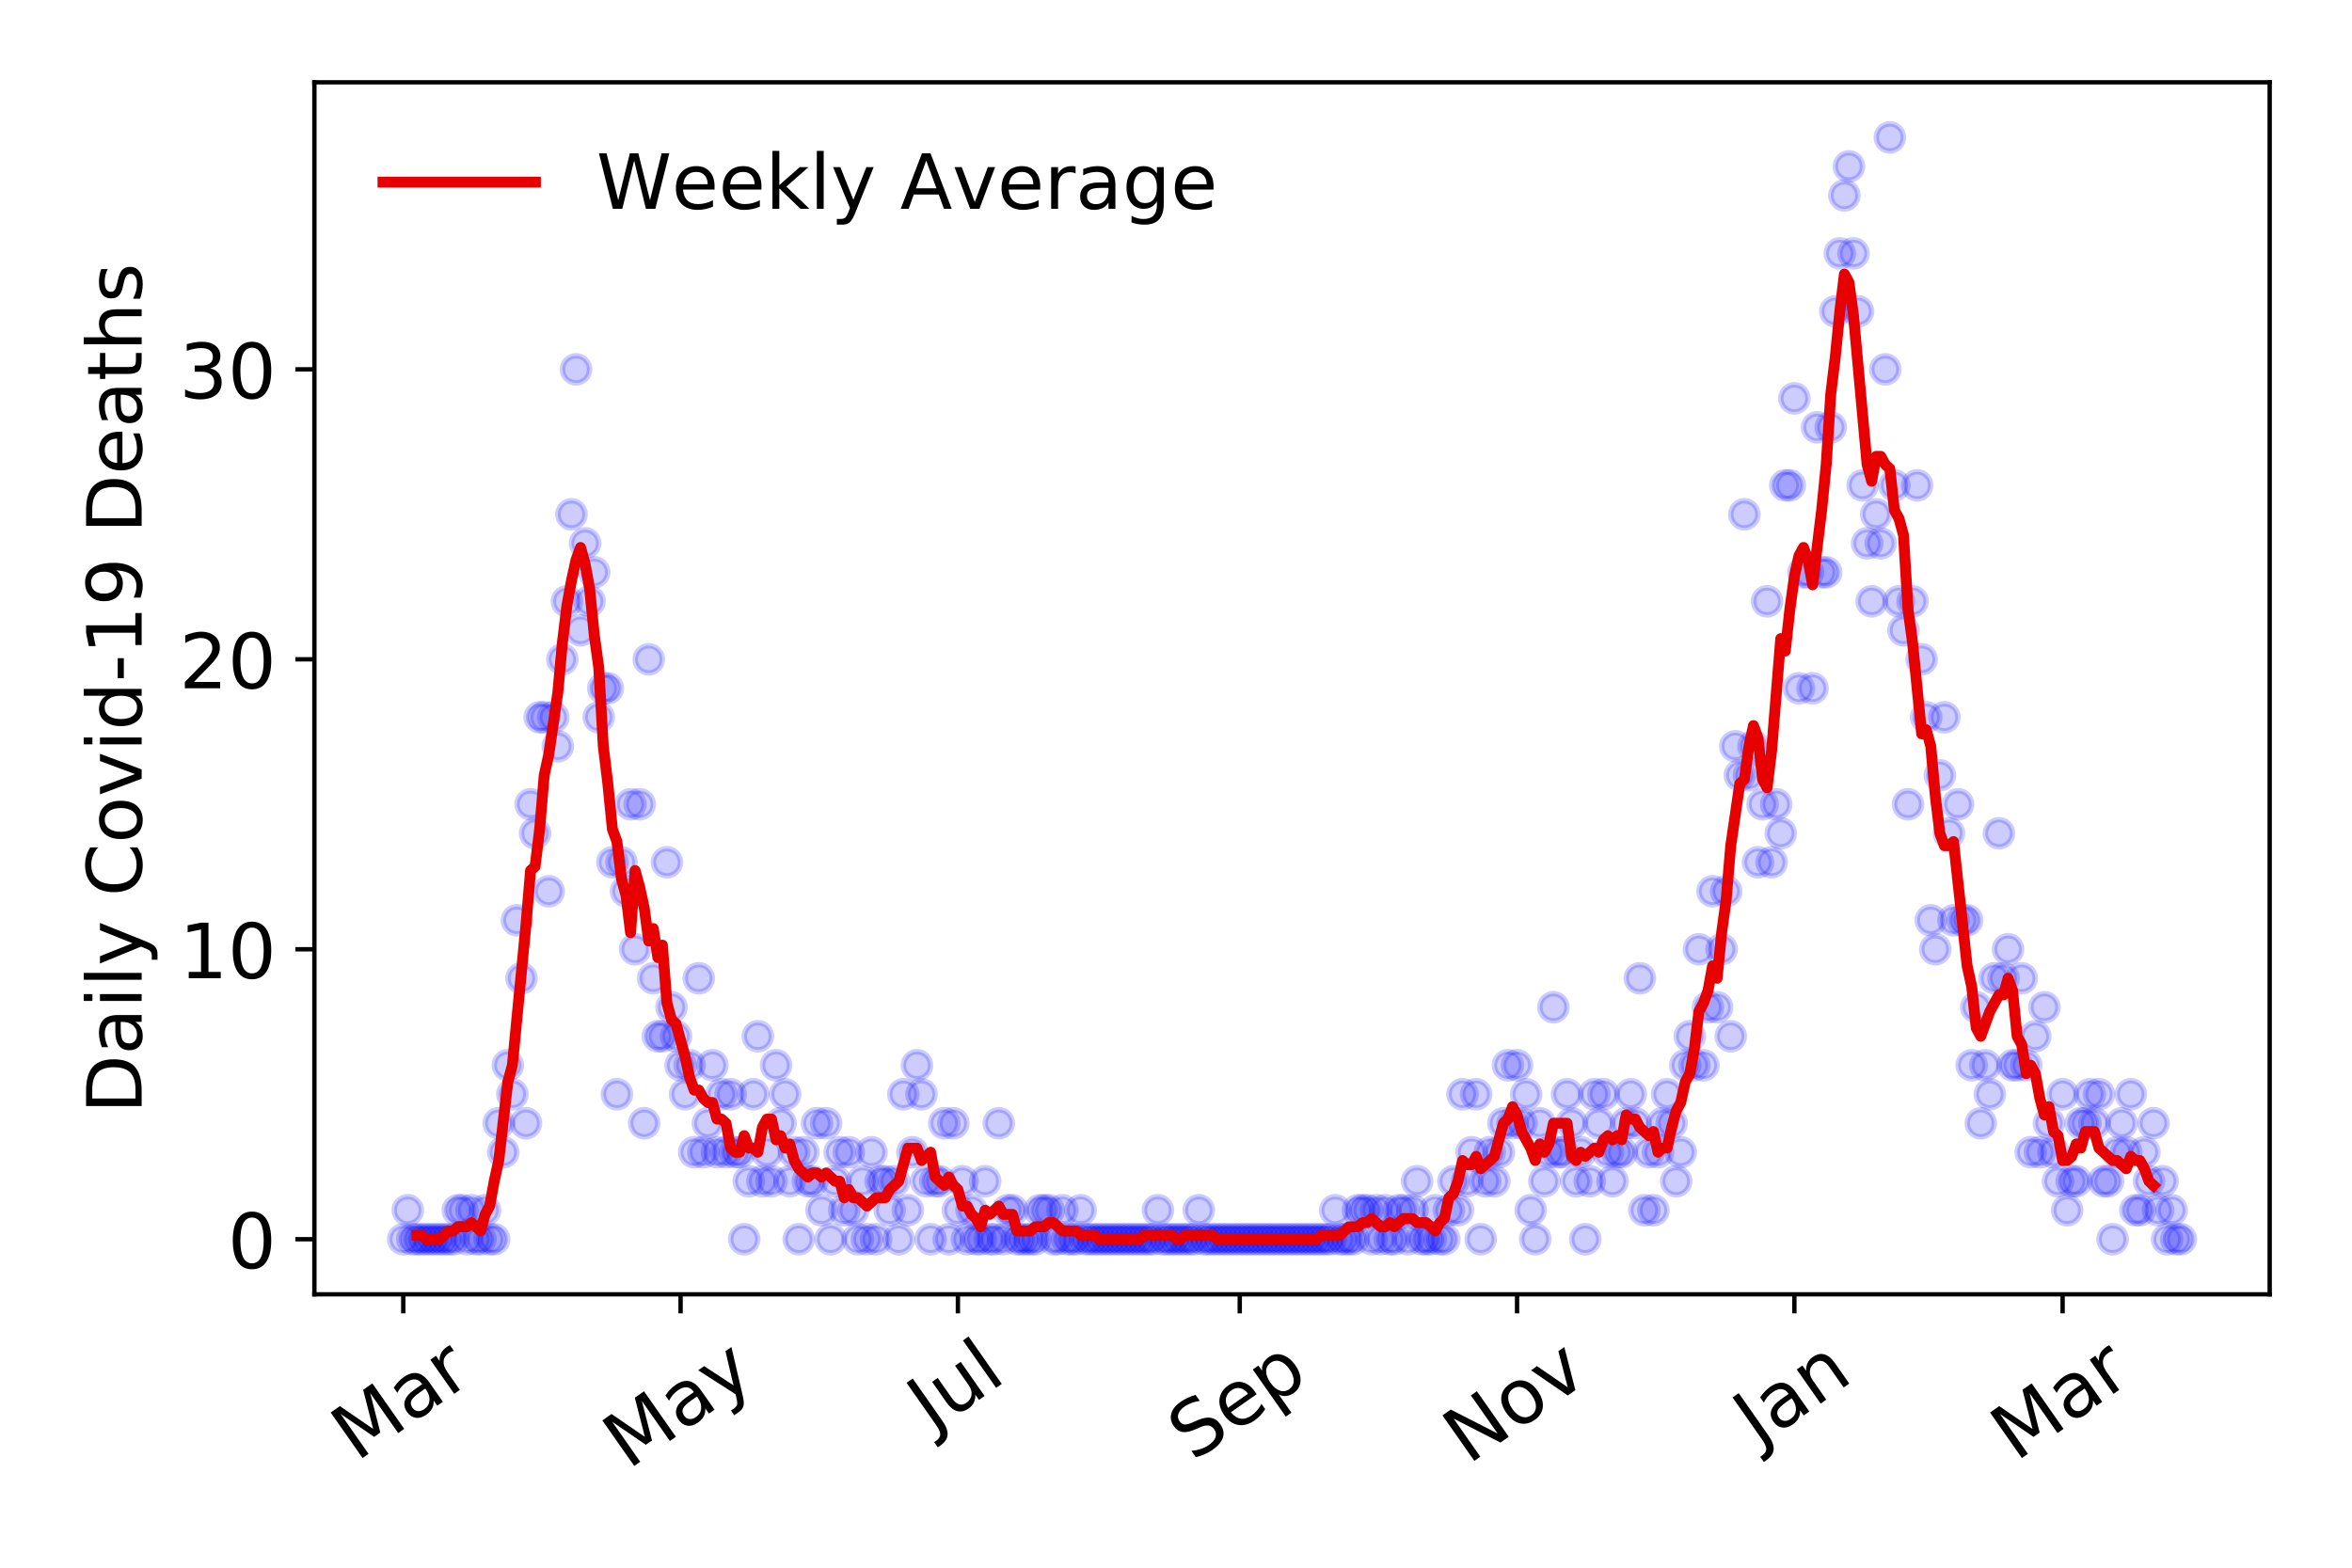 <?xml version="1.0" encoding="utf-8" standalone="no"?>
<!DOCTYPE svg PUBLIC "-//W3C//DTD SVG 1.1//EN"
  "http://www.w3.org/Graphics/SVG/1.1/DTD/svg11.dtd">
<!-- Created with matplotlib (https://matplotlib.org/) -->
<svg height="288pt" version="1.1" viewBox="0 0 432 288" width="432pt" xmlns="http://www.w3.org/2000/svg" xmlns:xlink="http://www.w3.org/1999/xlink">
 <defs>
  <style type="text/css">
*{stroke-linecap:butt;stroke-linejoin:round;}
  </style>
 </defs>
 <g id="figure_1">
  <g id="patch_1">
   <path d="M 0 288 
L 432 288 
L 432 0 
L 0 0 
z
" style="fill:#ffffff;"/>
  </g>
  <g id="axes_1">
   <g id="patch_2">
    <path d="M 57.745 237.778 
L 416.88 237.778 
L 416.88 15.12 
L 57.745 15.12 
z
" style="fill:#ffffff;"/>
   </g>
   <g id="matplotlib.axis_1">
    <g id="xtick_1">
     <g id="line2d_1">
      <defs>
       <path d="M 0 0 
L 0 3.5 
" id="m350fac3a32" style="stroke:#000000;stroke-width:0.8;"/>
      </defs>
      <g>
       <use style="stroke:#000000;stroke-width:0.8;" x="74.069" xlink:href="#m350fac3a32" y="237.778"/>
      </g>
     </g>
     <g id="text_1">
      <!-- Mar -->
      <defs>
       <path d="M 9.812 72.906 
L 24.516 72.906 
L 43.109 23.297 
L 61.812 72.906 
L 76.516 72.906 
L 76.516 0 
L 66.891 0 
L 66.891 64.016 
L 48.094 14.016 
L 38.188 14.016 
L 19.391 64.016 
L 19.391 0 
L 9.812 0 
z
" id="DejaVuSans-77"/>
       <path d="M 34.281 27.484 
Q 23.391 27.484 19.188 25 
Q 14.984 22.516 14.984 16.5 
Q 14.984 11.719 18.141 8.906 
Q 21.297 6.109 26.703 6.109 
Q 34.188 6.109 38.703 11.406 
Q 43.219 16.703 43.219 25.484 
L 43.219 27.484 
z
M 52.203 31.203 
L 52.203 0 
L 43.219 0 
L 43.219 8.297 
Q 40.141 3.328 35.547 0.953 
Q 30.953 -1.422 24.312 -1.422 
Q 15.922 -1.422 10.953 3.297 
Q 6 8.016 6 15.922 
Q 6 25.141 12.172 29.828 
Q 18.359 34.516 30.609 34.516 
L 43.219 34.516 
L 43.219 35.406 
Q 43.219 41.609 39.141 45 
Q 35.062 48.391 27.688 48.391 
Q 23 48.391 18.547 47.266 
Q 14.109 46.141 10.016 43.891 
L 10.016 52.203 
Q 14.938 54.109 19.578 55.047 
Q 24.219 56 28.609 56 
Q 40.484 56 46.344 49.844 
Q 52.203 43.703 52.203 31.203 
z
" id="DejaVuSans-97"/>
       <path d="M 41.109 46.297 
Q 39.594 47.172 37.812 47.578 
Q 36.031 48 33.891 48 
Q 26.266 48 22.188 43.047 
Q 18.109 38.094 18.109 28.812 
L 18.109 0 
L 9.078 0 
L 9.078 54.688 
L 18.109 54.688 
L 18.109 46.188 
Q 20.953 51.172 25.484 53.578 
Q 30.031 56 36.531 56 
Q 37.453 56 38.578 55.875 
Q 39.703 55.766 41.062 55.516 
z
" id="DejaVuSans-114"/>
      </defs>
      <g transform="translate(65.467 268.643)rotate(-35)scale(0.14 -0.14)">
       <use xlink:href="#DejaVuSans-77"/>
       <use x="86.279" xlink:href="#DejaVuSans-97"/>
       <use x="147.559" xlink:href="#DejaVuSans-114"/>
      </g>
     </g>
    </g>
    <g id="xtick_2">
     <g id="line2d_2">
      <g>
       <use style="stroke:#000000;stroke-width:0.8;" x="125.005" xlink:href="#m350fac3a32" y="237.778"/>
      </g>
     </g>
     <g id="text_2">
      <!-- May -->
      <defs>
       <path d="M 32.172 -5.078 
Q 28.375 -14.844 24.75 -17.812 
Q 21.141 -20.797 15.094 -20.797 
L 7.906 -20.797 
L 7.906 -13.281 
L 13.188 -13.281 
Q 16.891 -13.281 18.938 -11.516 
Q 21 -9.766 23.484 -3.219 
L 25.094 0.875 
L 2.984 54.688 
L 12.5 54.688 
L 29.594 11.922 
L 46.688 54.688 
L 56.203 54.688 
z
" id="DejaVuSans-121"/>
      </defs>
      <g transform="translate(115.365 270.094)rotate(-35)scale(0.14 -0.14)">
       <use xlink:href="#DejaVuSans-77"/>
       <use x="86.279" xlink:href="#DejaVuSans-97"/>
       <use x="147.559" xlink:href="#DejaVuSans-121"/>
      </g>
     </g>
    </g>
    <g id="xtick_3">
     <g id="line2d_3">
      <g>
       <use style="stroke:#000000;stroke-width:0.8;" x="175.94" xlink:href="#m350fac3a32" y="237.778"/>
      </g>
     </g>
     <g id="text_3">
      <!-- Jul -->
      <defs>
       <path d="M 9.812 72.906 
L 19.672 72.906 
L 19.672 5.078 
Q 19.672 -8.109 14.672 -14.062 
Q 9.672 -20.016 -1.422 -20.016 
L -5.172 -20.016 
L -5.172 -11.719 
L -2.094 -11.719 
Q 4.438 -11.719 7.125 -8.047 
Q 9.812 -4.391 9.812 5.078 
z
" id="DejaVuSans-74"/>
       <path d="M 8.5 21.578 
L 8.5 54.688 
L 17.484 54.688 
L 17.484 21.922 
Q 17.484 14.156 20.5 10.266 
Q 23.531 6.391 29.594 6.391 
Q 36.859 6.391 41.078 11.031 
Q 45.312 15.672 45.312 23.688 
L 45.312 54.688 
L 54.297 54.688 
L 54.297 0 
L 45.312 0 
L 45.312 8.406 
Q 42.047 3.422 37.719 1 
Q 33.406 -1.422 27.688 -1.422 
Q 18.266 -1.422 13.375 4.438 
Q 8.5 10.297 8.5 21.578 
z
M 31.109 56 
z
" id="DejaVuSans-117"/>
       <path d="M 9.422 75.984 
L 18.406 75.984 
L 18.406 0 
L 9.422 0 
z
" id="DejaVuSans-108"/>
      </defs>
      <g transform="translate(171.237 263.181)rotate(-35)scale(0.14 -0.14)">
       <use xlink:href="#DejaVuSans-74"/>
       <use x="29.492" xlink:href="#DejaVuSans-117"/>
       <use x="92.871" xlink:href="#DejaVuSans-108"/>
      </g>
     </g>
    </g>
    <g id="xtick_4">
     <g id="line2d_4">
      <g>
       <use style="stroke:#000000;stroke-width:0.8;" x="227.71" xlink:href="#m350fac3a32" y="237.778"/>
      </g>
     </g>
     <g id="text_4">
      <!-- Sep -->
      <defs>
       <path d="M 53.516 70.516 
L 53.516 60.891 
Q 47.906 63.578 42.922 64.891 
Q 37.938 66.219 33.297 66.219 
Q 25.25 66.219 20.875 63.094 
Q 16.5 59.969 16.5 54.203 
Q 16.5 49.359 19.406 46.891 
Q 22.312 44.438 30.422 42.922 
L 36.375 41.703 
Q 47.406 39.594 52.656 34.297 
Q 57.906 29 57.906 20.125 
Q 57.906 9.516 50.797 4.047 
Q 43.703 -1.422 29.984 -1.422 
Q 24.812 -1.422 18.969 -0.25 
Q 13.141 0.922 6.891 3.219 
L 6.891 13.375 
Q 12.891 10.016 18.656 8.297 
Q 24.422 6.594 29.984 6.594 
Q 38.422 6.594 43.016 9.906 
Q 47.609 13.234 47.609 19.391 
Q 47.609 24.75 44.312 27.781 
Q 41.016 30.812 33.5 32.328 
L 27.484 33.5 
Q 16.453 35.688 11.516 40.375 
Q 6.594 45.062 6.594 53.422 
Q 6.594 63.094 13.406 68.656 
Q 20.219 74.219 32.172 74.219 
Q 37.312 74.219 42.625 73.281 
Q 47.953 72.359 53.516 70.516 
z
" id="DejaVuSans-83"/>
       <path d="M 56.203 29.594 
L 56.203 25.203 
L 14.891 25.203 
Q 15.484 15.922 20.484 11.062 
Q 25.484 6.203 34.422 6.203 
Q 39.594 6.203 44.453 7.469 
Q 49.312 8.734 54.109 11.281 
L 54.109 2.781 
Q 49.266 0.734 44.188 -0.344 
Q 39.109 -1.422 33.891 -1.422 
Q 20.797 -1.422 13.156 6.188 
Q 5.516 13.812 5.516 26.812 
Q 5.516 40.234 12.766 48.109 
Q 20.016 56 32.328 56 
Q 43.359 56 49.781 48.891 
Q 56.203 41.797 56.203 29.594 
z
M 47.219 32.234 
Q 47.125 39.594 43.094 43.984 
Q 39.062 48.391 32.422 48.391 
Q 24.906 48.391 20.391 44.141 
Q 15.875 39.891 15.188 32.172 
z
" id="DejaVuSans-101"/>
       <path d="M 18.109 8.203 
L 18.109 -20.797 
L 9.078 -20.797 
L 9.078 54.688 
L 18.109 54.688 
L 18.109 46.391 
Q 20.953 51.266 25.266 53.625 
Q 29.594 56 35.594 56 
Q 45.562 56 51.781 48.094 
Q 58.016 40.188 58.016 27.297 
Q 58.016 14.406 51.781 6.484 
Q 45.562 -1.422 35.594 -1.422 
Q 29.594 -1.422 25.266 0.953 
Q 20.953 3.328 18.109 8.203 
z
M 48.688 27.297 
Q 48.688 37.203 44.609 42.844 
Q 40.531 48.484 33.406 48.484 
Q 26.266 48.484 22.188 42.844 
Q 18.109 37.203 18.109 27.297 
Q 18.109 17.391 22.188 11.75 
Q 26.266 6.109 33.406 6.109 
Q 40.531 6.109 44.609 11.75 
Q 48.688 17.391 48.688 27.297 
z
" id="DejaVuSans-112"/>
      </defs>
      <g transform="translate(219.117 268.629)rotate(-35)scale(0.14 -0.14)">
       <use xlink:href="#DejaVuSans-83"/>
       <use x="63.477" xlink:href="#DejaVuSans-101"/>
       <use x="125" xlink:href="#DejaVuSans-112"/>
      </g>
     </g>
    </g>
    <g id="xtick_5">
     <g id="line2d_5">
      <g>
       <use style="stroke:#000000;stroke-width:0.8;" x="278.645" xlink:href="#m350fac3a32" y="237.778"/>
      </g>
     </g>
     <g id="text_5">
      <!-- Nov -->
      <defs>
       <path d="M 9.812 72.906 
L 23.094 72.906 
L 55.422 11.922 
L 55.422 72.906 
L 64.984 72.906 
L 64.984 0 
L 51.703 0 
L 19.391 60.984 
L 19.391 0 
L 9.812 0 
z
" id="DejaVuSans-78"/>
       <path d="M 30.609 48.391 
Q 23.391 48.391 19.188 42.75 
Q 14.984 37.109 14.984 27.297 
Q 14.984 17.484 19.156 11.844 
Q 23.344 6.203 30.609 6.203 
Q 37.797 6.203 41.984 11.859 
Q 46.188 17.531 46.188 27.297 
Q 46.188 37.016 41.984 42.703 
Q 37.797 48.391 30.609 48.391 
z
M 30.609 56 
Q 42.328 56 49.016 48.375 
Q 55.719 40.766 55.719 27.297 
Q 55.719 13.875 49.016 6.219 
Q 42.328 -1.422 30.609 -1.422 
Q 18.844 -1.422 12.172 6.219 
Q 5.516 13.875 5.516 27.297 
Q 5.516 40.766 12.172 48.375 
Q 18.844 56 30.609 56 
z
" id="DejaVuSans-111"/>
       <path d="M 2.984 54.688 
L 12.5 54.688 
L 29.594 8.797 
L 46.688 54.688 
L 56.203 54.688 
L 35.688 0 
L 23.484 0 
z
" id="DejaVuSans-118"/>
      </defs>
      <g transform="translate(269.669 269.166)rotate(-35)scale(0.14 -0.14)">
       <use xlink:href="#DejaVuSans-78"/>
       <use x="74.805" xlink:href="#DejaVuSans-111"/>
       <use x="135.986" xlink:href="#DejaVuSans-118"/>
      </g>
     </g>
    </g>
    <g id="xtick_6">
     <g id="line2d_6">
      <g>
       <use style="stroke:#000000;stroke-width:0.8;" x="329.58" xlink:href="#m350fac3a32" y="237.778"/>
      </g>
     </g>
     <g id="text_6">
      <!-- Jan -->
      <defs>
       <path d="M 54.891 33.016 
L 54.891 0 
L 45.906 0 
L 45.906 32.719 
Q 45.906 40.484 42.875 44.328 
Q 39.844 48.188 33.797 48.188 
Q 26.516 48.188 22.312 43.547 
Q 18.109 38.922 18.109 30.906 
L 18.109 0 
L 9.078 0 
L 9.078 54.688 
L 18.109 54.688 
L 18.109 46.188 
Q 21.344 51.125 25.703 53.562 
Q 30.078 56 35.797 56 
Q 45.219 56 50.047 50.172 
Q 54.891 44.344 54.891 33.016 
z
" id="DejaVuSans-110"/>
      </defs>
      <g transform="translate(322.957 265.871)rotate(-35)scale(0.14 -0.14)">
       <use xlink:href="#DejaVuSans-74"/>
       <use x="29.492" xlink:href="#DejaVuSans-97"/>
       <use x="90.771" xlink:href="#DejaVuSans-110"/>
      </g>
     </g>
    </g>
    <g id="xtick_7">
     <g id="line2d_7">
      <g>
       <use style="stroke:#000000;stroke-width:0.8;" x="378.846" xlink:href="#m350fac3a32" y="237.778"/>
      </g>
     </g>
     <g id="text_7">
      <!-- Mar -->
      <g transform="translate(370.243 268.643)rotate(-35)scale(0.14 -0.14)">
       <use xlink:href="#DejaVuSans-77"/>
       <use x="86.279" xlink:href="#DejaVuSans-97"/>
       <use x="147.559" xlink:href="#DejaVuSans-114"/>
      </g>
     </g>
    </g>
   </g>
   <g id="matplotlib.axis_2">
    <g id="ytick_1">
     <g id="line2d_8">
      <defs>
       <path d="M 0 0 
L -3.5 0 
" id="m5c3320b94c" style="stroke:#000000;stroke-width:0.8;"/>
      </defs>
      <g>
       <use style="stroke:#000000;stroke-width:0.8;" x="57.745" xlink:href="#m5c3320b94c" y="227.657"/>
      </g>
     </g>
     <g id="text_8">
      <!-- 0 -->
      <defs>
       <path d="M 31.781 66.406 
Q 24.172 66.406 20.328 58.906 
Q 16.5 51.422 16.5 36.375 
Q 16.5 21.391 20.328 13.891 
Q 24.172 6.391 31.781 6.391 
Q 39.453 6.391 43.281 13.891 
Q 47.125 21.391 47.125 36.375 
Q 47.125 51.422 43.281 58.906 
Q 39.453 66.406 31.781 66.406 
z
M 31.781 74.219 
Q 44.047 74.219 50.516 64.516 
Q 56.984 54.828 56.984 36.375 
Q 56.984 17.969 50.516 8.266 
Q 44.047 -1.422 31.781 -1.422 
Q 19.531 -1.422 13.062 8.266 
Q 6.594 17.969 6.594 36.375 
Q 6.594 54.828 13.062 64.516 
Q 19.531 74.219 31.781 74.219 
z
" id="DejaVuSans-48"/>
      </defs>
      <g transform="translate(41.837 232.976)scale(0.14 -0.14)">
       <use xlink:href="#DejaVuSans-48"/>
      </g>
     </g>
    </g>
    <g id="ytick_2">
     <g id="line2d_9">
      <g>
       <use style="stroke:#000000;stroke-width:0.8;" x="57.745" xlink:href="#m5c3320b94c" y="174.39"/>
      </g>
     </g>
     <g id="text_9">
      <!-- 10 -->
      <defs>
       <path d="M 12.406 8.297 
L 28.516 8.297 
L 28.516 63.922 
L 10.984 60.406 
L 10.984 69.391 
L 28.422 72.906 
L 38.281 72.906 
L 38.281 8.297 
L 54.391 8.297 
L 54.391 0 
L 12.406 0 
z
" id="DejaVuSans-49"/>
      </defs>
      <g transform="translate(32.93 179.709)scale(0.14 -0.14)">
       <use xlink:href="#DejaVuSans-49"/>
       <use x="63.623" xlink:href="#DejaVuSans-48"/>
      </g>
     </g>
    </g>
    <g id="ytick_3">
     <g id="line2d_10">
      <g>
       <use style="stroke:#000000;stroke-width:0.8;" x="57.745" xlink:href="#m5c3320b94c" y="121.122"/>
      </g>
     </g>
     <g id="text_10">
      <!-- 20 -->
      <defs>
       <path d="M 19.188 8.297 
L 53.609 8.297 
L 53.609 0 
L 7.328 0 
L 7.328 8.297 
Q 12.938 14.109 22.625 23.891 
Q 32.328 33.688 34.812 36.531 
Q 39.547 41.844 41.422 45.531 
Q 43.312 49.219 43.312 52.781 
Q 43.312 58.594 39.234 62.25 
Q 35.156 65.922 28.609 65.922 
Q 23.969 65.922 18.812 64.312 
Q 13.672 62.703 7.812 59.422 
L 7.812 69.391 
Q 13.766 71.781 18.938 73 
Q 24.125 74.219 28.422 74.219 
Q 39.75 74.219 46.484 68.547 
Q 53.219 62.891 53.219 53.422 
Q 53.219 48.922 51.531 44.891 
Q 49.859 40.875 45.406 35.406 
Q 44.188 33.984 37.641 27.219 
Q 31.109 20.453 19.188 8.297 
z
" id="DejaVuSans-50"/>
      </defs>
      <g transform="translate(32.93 126.441)scale(0.14 -0.14)">
       <use xlink:href="#DejaVuSans-50"/>
       <use x="63.623" xlink:href="#DejaVuSans-48"/>
      </g>
     </g>
    </g>
    <g id="ytick_4">
     <g id="line2d_11">
      <g>
       <use style="stroke:#000000;stroke-width:0.8;" x="57.745" xlink:href="#m5c3320b94c" y="67.855"/>
      </g>
     </g>
     <g id="text_11">
      <!-- 30 -->
      <defs>
       <path d="M 40.578 39.312 
Q 47.656 37.797 51.625 33 
Q 55.609 28.219 55.609 21.188 
Q 55.609 10.406 48.188 4.484 
Q 40.766 -1.422 27.094 -1.422 
Q 22.516 -1.422 17.656 -0.516 
Q 12.797 0.391 7.625 2.203 
L 7.625 11.719 
Q 11.719 9.328 16.594 8.109 
Q 21.484 6.891 26.812 6.891 
Q 36.078 6.891 40.938 10.547 
Q 45.797 14.203 45.797 21.188 
Q 45.797 27.641 41.281 31.266 
Q 36.766 34.906 28.719 34.906 
L 20.219 34.906 
L 20.219 43.016 
L 29.109 43.016 
Q 36.375 43.016 40.234 45.922 
Q 44.094 48.828 44.094 54.297 
Q 44.094 59.906 40.109 62.906 
Q 36.141 65.922 28.719 65.922 
Q 24.656 65.922 20.016 65.031 
Q 15.375 64.156 9.812 62.312 
L 9.812 71.094 
Q 15.438 72.656 20.344 73.438 
Q 25.25 74.219 29.594 74.219 
Q 40.828 74.219 47.359 69.109 
Q 53.906 64.016 53.906 55.328 
Q 53.906 49.266 50.438 45.094 
Q 46.969 40.922 40.578 39.312 
z
" id="DejaVuSans-51"/>
      </defs>
      <g transform="translate(32.93 73.174)scale(0.14 -0.14)">
       <use xlink:href="#DejaVuSans-51"/>
       <use x="63.623" xlink:href="#DejaVuSans-48"/>
      </g>
     </g>
    </g>
    <g id="text_12">
     <!-- Daily Covid-19 Deaths -->
     <defs>
      <path d="M 19.672 64.797 
L 19.672 8.109 
L 31.594 8.109 
Q 46.688 8.109 53.688 14.938 
Q 60.688 21.781 60.688 36.531 
Q 60.688 51.172 53.688 57.984 
Q 46.688 64.797 31.594 64.797 
z
M 9.812 72.906 
L 30.078 72.906 
Q 51.266 72.906 61.172 64.094 
Q 71.094 55.281 71.094 36.531 
Q 71.094 17.672 61.125 8.828 
Q 51.172 0 30.078 0 
L 9.812 0 
z
" id="DejaVuSans-68"/>
      <path d="M 9.422 54.688 
L 18.406 54.688 
L 18.406 0 
L 9.422 0 
z
M 9.422 75.984 
L 18.406 75.984 
L 18.406 64.594 
L 9.422 64.594 
z
" id="DejaVuSans-105"/>
      <path id="DejaVuSans-32"/>
      <path d="M 64.406 67.281 
L 64.406 56.891 
Q 59.422 61.531 53.781 63.812 
Q 48.141 66.109 41.797 66.109 
Q 29.297 66.109 22.656 58.469 
Q 16.016 50.828 16.016 36.375 
Q 16.016 21.969 22.656 14.328 
Q 29.297 6.688 41.797 6.688 
Q 48.141 6.688 53.781 8.984 
Q 59.422 11.281 64.406 15.922 
L 64.406 5.609 
Q 59.234 2.094 53.438 0.328 
Q 47.656 -1.422 41.219 -1.422 
Q 24.656 -1.422 15.125 8.703 
Q 5.609 18.844 5.609 36.375 
Q 5.609 53.953 15.125 64.078 
Q 24.656 74.219 41.219 74.219 
Q 47.75 74.219 53.531 72.484 
Q 59.328 70.75 64.406 67.281 
z
" id="DejaVuSans-67"/>
      <path d="M 45.406 46.391 
L 45.406 75.984 
L 54.391 75.984 
L 54.391 0 
L 45.406 0 
L 45.406 8.203 
Q 42.578 3.328 38.25 0.953 
Q 33.938 -1.422 27.875 -1.422 
Q 17.969 -1.422 11.734 6.484 
Q 5.516 14.406 5.516 27.297 
Q 5.516 40.188 11.734 48.094 
Q 17.969 56 27.875 56 
Q 33.938 56 38.25 53.625 
Q 42.578 51.266 45.406 46.391 
z
M 14.797 27.297 
Q 14.797 17.391 18.875 11.75 
Q 22.953 6.109 30.078 6.109 
Q 37.203 6.109 41.297 11.75 
Q 45.406 17.391 45.406 27.297 
Q 45.406 37.203 41.297 42.844 
Q 37.203 48.484 30.078 48.484 
Q 22.953 48.484 18.875 42.844 
Q 14.797 37.203 14.797 27.297 
z
" id="DejaVuSans-100"/>
      <path d="M 4.891 31.391 
L 31.203 31.391 
L 31.203 23.391 
L 4.891 23.391 
z
" id="DejaVuSans-45"/>
      <path d="M 10.984 1.516 
L 10.984 10.5 
Q 14.703 8.734 18.5 7.812 
Q 22.312 6.891 25.984 6.891 
Q 35.75 6.891 40.891 13.453 
Q 46.047 20.016 46.781 33.406 
Q 43.953 29.203 39.594 26.953 
Q 35.25 24.703 29.984 24.703 
Q 19.047 24.703 12.672 31.312 
Q 6.297 37.938 6.297 49.422 
Q 6.297 60.641 12.938 67.422 
Q 19.578 74.219 30.609 74.219 
Q 43.266 74.219 49.922 64.516 
Q 56.594 54.828 56.594 36.375 
Q 56.594 19.141 48.406 8.859 
Q 40.234 -1.422 26.422 -1.422 
Q 22.703 -1.422 18.891 -0.688 
Q 15.094 0.047 10.984 1.516 
z
M 30.609 32.422 
Q 37.25 32.422 41.125 36.953 
Q 45.016 41.5 45.016 49.422 
Q 45.016 57.281 41.125 61.844 
Q 37.25 66.406 30.609 66.406 
Q 23.969 66.406 20.094 61.844 
Q 16.219 57.281 16.219 49.422 
Q 16.219 41.5 20.094 36.953 
Q 23.969 32.422 30.609 32.422 
z
" id="DejaVuSans-57"/>
      <path d="M 18.312 70.219 
L 18.312 54.688 
L 36.812 54.688 
L 36.812 47.703 
L 18.312 47.703 
L 18.312 18.016 
Q 18.312 11.328 20.141 9.422 
Q 21.969 7.516 27.594 7.516 
L 36.812 7.516 
L 36.812 0 
L 27.594 0 
Q 17.188 0 13.234 3.875 
Q 9.281 7.766 9.281 18.016 
L 9.281 47.703 
L 2.688 47.703 
L 2.688 54.688 
L 9.281 54.688 
L 9.281 70.219 
z
" id="DejaVuSans-116"/>
      <path d="M 54.891 33.016 
L 54.891 0 
L 45.906 0 
L 45.906 32.719 
Q 45.906 40.484 42.875 44.328 
Q 39.844 48.188 33.797 48.188 
Q 26.516 48.188 22.312 43.547 
Q 18.109 38.922 18.109 30.906 
L 18.109 0 
L 9.078 0 
L 9.078 75.984 
L 18.109 75.984 
L 18.109 46.188 
Q 21.344 51.125 25.703 53.562 
Q 30.078 56 35.797 56 
Q 45.219 56 50.047 50.172 
Q 54.891 44.344 54.891 33.016 
z
" id="DejaVuSans-104"/>
      <path d="M 44.281 53.078 
L 44.281 44.578 
Q 40.484 46.531 36.375 47.5 
Q 32.281 48.484 27.875 48.484 
Q 21.188 48.484 17.844 46.438 
Q 14.5 44.391 14.5 40.281 
Q 14.5 37.156 16.891 35.375 
Q 19.281 33.594 26.516 31.984 
L 29.594 31.297 
Q 39.156 29.25 43.188 25.516 
Q 47.219 21.781 47.219 15.094 
Q 47.219 7.469 41.188 3.016 
Q 35.156 -1.422 24.609 -1.422 
Q 20.219 -1.422 15.453 -0.562 
Q 10.688 0.297 5.422 2 
L 5.422 11.281 
Q 10.406 8.688 15.234 7.391 
Q 20.062 6.109 24.812 6.109 
Q 31.156 6.109 34.562 8.281 
Q 37.984 10.453 37.984 14.406 
Q 37.984 18.062 35.516 20.016 
Q 33.062 21.969 24.703 23.781 
L 21.578 24.516 
Q 13.234 26.266 9.516 29.906 
Q 5.812 33.547 5.812 39.891 
Q 5.812 47.609 11.281 51.797 
Q 16.75 56 26.812 56 
Q 31.781 56 36.172 55.266 
Q 40.578 54.547 44.281 53.078 
z
" id="DejaVuSans-115"/>
     </defs>
     <g transform="translate(26.018 204.56)rotate(-90)scale(0.14 -0.14)">
      <use xlink:href="#DejaVuSans-68"/>
      <use x="77.002" xlink:href="#DejaVuSans-97"/>
      <use x="138.281" xlink:href="#DejaVuSans-105"/>
      <use x="166.064" xlink:href="#DejaVuSans-108"/>
      <use x="193.848" xlink:href="#DejaVuSans-121"/>
      <use x="253.027" xlink:href="#DejaVuSans-32"/>
      <use x="284.814" xlink:href="#DejaVuSans-67"/>
      <use x="354.639" xlink:href="#DejaVuSans-111"/>
      <use x="415.82" xlink:href="#DejaVuSans-118"/>
      <use x="475" xlink:href="#DejaVuSans-105"/>
      <use x="502.783" xlink:href="#DejaVuSans-100"/>
      <use x="566.26" xlink:href="#DejaVuSans-45"/>
      <use x="602.344" xlink:href="#DejaVuSans-49"/>
      <use x="665.967" xlink:href="#DejaVuSans-57"/>
      <use x="729.59" xlink:href="#DejaVuSans-32"/>
      <use x="761.377" xlink:href="#DejaVuSans-68"/>
      <use x="838.379" xlink:href="#DejaVuSans-101"/>
      <use x="899.902" xlink:href="#DejaVuSans-97"/>
      <use x="961.182" xlink:href="#DejaVuSans-116"/>
      <use x="1000.391" xlink:href="#DejaVuSans-104"/>
      <use x="1063.77" xlink:href="#DejaVuSans-115"/>
     </g>
    </g>
   </g>
   <g id="line2d_12">
    <defs>
     <path d="M 0 2.5 
C 0.663 2.5 1.299 2.237 1.768 1.768 
C 2.237 1.299 2.5 0.663 2.5 0 
C 2.5 -0.663 2.237 -1.299 1.768 -1.768 
C 1.299 -2.237 0.663 -2.5 0 -2.5 
C -0.663 -2.5 -1.299 -2.237 -1.768 -1.768 
C -2.237 -1.299 -2.5 -0.663 -2.5 0 
C -2.5 0.663 -2.237 1.299 -1.768 1.768 
C -1.299 2.237 -0.663 2.5 0 2.5 
z
" id="m4fae04bf27" style="stroke:#0000ff;stroke-opacity:0.2;"/>
    </defs>
    <g clip-path="url(#pe7084fe4f3)">
     <use style="fill:#0000ff;fill-opacity:0.2;stroke:#0000ff;stroke-opacity:0.2;" x="74.069" xlink:href="#m4fae04bf27" y="227.657"/>
     <use style="fill:#0000ff;fill-opacity:0.2;stroke:#0000ff;stroke-opacity:0.2;" x="74.904" xlink:href="#m4fae04bf27" y="222.331"/>
     <use style="fill:#0000ff;fill-opacity:0.2;stroke:#0000ff;stroke-opacity:0.2;" x="75.739" xlink:href="#m4fae04bf27" y="227.657"/>
     <use style="fill:#0000ff;fill-opacity:0.2;stroke:#0000ff;stroke-opacity:0.2;" x="76.574" xlink:href="#m4fae04bf27" y="227.657"/>
     <use style="fill:#0000ff;fill-opacity:0.2;stroke:#0000ff;stroke-opacity:0.2;" x="77.409" xlink:href="#m4fae04bf27" y="227.657"/>
     <use style="fill:#0000ff;fill-opacity:0.2;stroke:#0000ff;stroke-opacity:0.2;" x="78.244" xlink:href="#m4fae04bf27" y="227.657"/>
     <use style="fill:#0000ff;fill-opacity:0.2;stroke:#0000ff;stroke-opacity:0.2;" x="79.079" xlink:href="#m4fae04bf27" y="227.657"/>
     <use style="fill:#0000ff;fill-opacity:0.2;stroke:#0000ff;stroke-opacity:0.2;" x="79.914" xlink:href="#m4fae04bf27" y="227.657"/>
     <use style="fill:#0000ff;fill-opacity:0.2;stroke:#0000ff;stroke-opacity:0.2;" x="80.749" xlink:href="#m4fae04bf27" y="227.657"/>
     <use style="fill:#0000ff;fill-opacity:0.2;stroke:#0000ff;stroke-opacity:0.2;" x="81.584" xlink:href="#m4fae04bf27" y="227.657"/>
     <use style="fill:#0000ff;fill-opacity:0.2;stroke:#0000ff;stroke-opacity:0.2;" x="82.419" xlink:href="#m4fae04bf27" y="227.657"/>
     <use style="fill:#0000ff;fill-opacity:0.2;stroke:#0000ff;stroke-opacity:0.2;" x="83.254" xlink:href="#m4fae04bf27" y="227.657"/>
     <use style="fill:#0000ff;fill-opacity:0.2;stroke:#0000ff;stroke-opacity:0.2;" x="84.089" xlink:href="#m4fae04bf27" y="222.331"/>
     <use style="fill:#0000ff;fill-opacity:0.2;stroke:#0000ff;stroke-opacity:0.2;" x="84.924" xlink:href="#m4fae04bf27" y="222.331"/>
     <use style="fill:#0000ff;fill-opacity:0.2;stroke:#0000ff;stroke-opacity:0.2;" x="85.759" xlink:href="#m4fae04bf27" y="227.657"/>
     <use style="fill:#0000ff;fill-opacity:0.2;stroke:#0000ff;stroke-opacity:0.2;" x="86.594" xlink:href="#m4fae04bf27" y="222.331"/>
     <use style="fill:#0000ff;fill-opacity:0.2;stroke:#0000ff;stroke-opacity:0.2;" x="87.429" xlink:href="#m4fae04bf27" y="227.657"/>
     <use style="fill:#0000ff;fill-opacity:0.2;stroke:#0000ff;stroke-opacity:0.2;" x="88.264" xlink:href="#m4fae04bf27" y="227.657"/>
     <use style="fill:#0000ff;fill-opacity:0.2;stroke:#0000ff;stroke-opacity:0.2;" x="89.099" xlink:href="#m4fae04bf27" y="222.331"/>
     <use style="fill:#0000ff;fill-opacity:0.2;stroke:#0000ff;stroke-opacity:0.2;" x="89.934" xlink:href="#m4fae04bf27" y="227.657"/>
     <use style="fill:#0000ff;fill-opacity:0.2;stroke:#0000ff;stroke-opacity:0.2;" x="90.769" xlink:href="#m4fae04bf27" y="227.657"/>
     <use style="fill:#0000ff;fill-opacity:0.2;stroke:#0000ff;stroke-opacity:0.2;" x="91.604" xlink:href="#m4fae04bf27" y="206.35"/>
     <use style="fill:#0000ff;fill-opacity:0.2;stroke:#0000ff;stroke-opacity:0.2;" x="92.439" xlink:href="#m4fae04bf27" y="211.677"/>
     <use style="fill:#0000ff;fill-opacity:0.2;stroke:#0000ff;stroke-opacity:0.2;" x="93.274" xlink:href="#m4fae04bf27" y="195.697"/>
     <use style="fill:#0000ff;fill-opacity:0.2;stroke:#0000ff;stroke-opacity:0.2;" x="94.109" xlink:href="#m4fae04bf27" y="201.024"/>
     <use style="fill:#0000ff;fill-opacity:0.2;stroke:#0000ff;stroke-opacity:0.2;" x="94.944" xlink:href="#m4fae04bf27" y="169.063"/>
     <use style="fill:#0000ff;fill-opacity:0.2;stroke:#0000ff;stroke-opacity:0.2;" x="95.779" xlink:href="#m4fae04bf27" y="179.717"/>
     <use style="fill:#0000ff;fill-opacity:0.2;stroke:#0000ff;stroke-opacity:0.2;" x="96.614" xlink:href="#m4fae04bf27" y="206.35"/>
     <use style="fill:#0000ff;fill-opacity:0.2;stroke:#0000ff;stroke-opacity:0.2;" x="97.449" xlink:href="#m4fae04bf27" y="147.756"/>
     <use style="fill:#0000ff;fill-opacity:0.2;stroke:#0000ff;stroke-opacity:0.2;" x="98.284" xlink:href="#m4fae04bf27" y="153.083"/>
     <use style="fill:#0000ff;fill-opacity:0.2;stroke:#0000ff;stroke-opacity:0.2;" x="99.119" xlink:href="#m4fae04bf27" y="131.776"/>
     <use style="fill:#0000ff;fill-opacity:0.2;stroke:#0000ff;stroke-opacity:0.2;" x="99.954" xlink:href="#m4fae04bf27" y="131.776"/>
     <use style="fill:#0000ff;fill-opacity:0.2;stroke:#0000ff;stroke-opacity:0.2;" x="100.789" xlink:href="#m4fae04bf27" y="163.736"/>
     <use style="fill:#0000ff;fill-opacity:0.2;stroke:#0000ff;stroke-opacity:0.2;" x="101.624" xlink:href="#m4fae04bf27" y="131.776"/>
     <use style="fill:#0000ff;fill-opacity:0.2;stroke:#0000ff;stroke-opacity:0.2;" x="102.459" xlink:href="#m4fae04bf27" y="137.103"/>
     <use style="fill:#0000ff;fill-opacity:0.2;stroke:#0000ff;stroke-opacity:0.2;" x="103.294" xlink:href="#m4fae04bf27" y="121.122"/>
     <use style="fill:#0000ff;fill-opacity:0.2;stroke:#0000ff;stroke-opacity:0.2;" x="104.129" xlink:href="#m4fae04bf27" y="110.469"/>
     <use style="fill:#0000ff;fill-opacity:0.2;stroke:#0000ff;stroke-opacity:0.2;" x="104.964" xlink:href="#m4fae04bf27" y="94.489"/>
     <use style="fill:#0000ff;fill-opacity:0.2;stroke:#0000ff;stroke-opacity:0.2;" x="105.799" xlink:href="#m4fae04bf27" y="67.855"/>
     <use style="fill:#0000ff;fill-opacity:0.2;stroke:#0000ff;stroke-opacity:0.2;" x="106.634" xlink:href="#m4fae04bf27" y="115.796"/>
     <use style="fill:#0000ff;fill-opacity:0.2;stroke:#0000ff;stroke-opacity:0.2;" x="107.469" xlink:href="#m4fae04bf27" y="99.815"/>
     <use style="fill:#0000ff;fill-opacity:0.2;stroke:#0000ff;stroke-opacity:0.2;" x="108.304" xlink:href="#m4fae04bf27" y="110.469"/>
     <use style="fill:#0000ff;fill-opacity:0.2;stroke:#0000ff;stroke-opacity:0.2;" x="109.139" xlink:href="#m4fae04bf27" y="105.142"/>
     <use style="fill:#0000ff;fill-opacity:0.2;stroke:#0000ff;stroke-opacity:0.2;" x="109.974" xlink:href="#m4fae04bf27" y="131.776"/>
     <use style="fill:#0000ff;fill-opacity:0.2;stroke:#0000ff;stroke-opacity:0.2;" x="110.809" xlink:href="#m4fae04bf27" y="126.449"/>
     <use style="fill:#0000ff;fill-opacity:0.2;stroke:#0000ff;stroke-opacity:0.2;" x="111.644" xlink:href="#m4fae04bf27" y="126.449"/>
     <use style="fill:#0000ff;fill-opacity:0.2;stroke:#0000ff;stroke-opacity:0.2;" x="112.479" xlink:href="#m4fae04bf27" y="158.41"/>
     <use style="fill:#0000ff;fill-opacity:0.2;stroke:#0000ff;stroke-opacity:0.2;" x="113.314" xlink:href="#m4fae04bf27" y="201.024"/>
     <use style="fill:#0000ff;fill-opacity:0.2;stroke:#0000ff;stroke-opacity:0.2;" x="114.149" xlink:href="#m4fae04bf27" y="158.41"/>
     <use style="fill:#0000ff;fill-opacity:0.2;stroke:#0000ff;stroke-opacity:0.2;" x="114.984" xlink:href="#m4fae04bf27" y="163.736"/>
     <use style="fill:#0000ff;fill-opacity:0.2;stroke:#0000ff;stroke-opacity:0.2;" x="115.819" xlink:href="#m4fae04bf27" y="147.756"/>
     <use style="fill:#0000ff;fill-opacity:0.2;stroke:#0000ff;stroke-opacity:0.2;" x="116.654" xlink:href="#m4fae04bf27" y="174.39"/>
     <use style="fill:#0000ff;fill-opacity:0.2;stroke:#0000ff;stroke-opacity:0.2;" x="117.49" xlink:href="#m4fae04bf27" y="147.756"/>
     <use style="fill:#0000ff;fill-opacity:0.2;stroke:#0000ff;stroke-opacity:0.2;" x="118.325" xlink:href="#m4fae04bf27" y="206.35"/>
     <use style="fill:#0000ff;fill-opacity:0.2;stroke:#0000ff;stroke-opacity:0.2;" x="119.16" xlink:href="#m4fae04bf27" y="121.122"/>
     <use style="fill:#0000ff;fill-opacity:0.2;stroke:#0000ff;stroke-opacity:0.2;" x="119.995" xlink:href="#m4fae04bf27" y="179.717"/>
     <use style="fill:#0000ff;fill-opacity:0.2;stroke:#0000ff;stroke-opacity:0.2;" x="120.83" xlink:href="#m4fae04bf27" y="190.37"/>
     <use style="fill:#0000ff;fill-opacity:0.2;stroke:#0000ff;stroke-opacity:0.2;" x="121.665" xlink:href="#m4fae04bf27" y="190.37"/>
     <use style="fill:#0000ff;fill-opacity:0.2;stroke:#0000ff;stroke-opacity:0.2;" x="122.5" xlink:href="#m4fae04bf27" y="158.41"/>
     <use style="fill:#0000ff;fill-opacity:0.2;stroke:#0000ff;stroke-opacity:0.2;" x="123.335" xlink:href="#m4fae04bf27" y="185.043"/>
     <use style="fill:#0000ff;fill-opacity:0.2;stroke:#0000ff;stroke-opacity:0.2;" x="124.17" xlink:href="#m4fae04bf27" y="190.37"/>
     <use style="fill:#0000ff;fill-opacity:0.2;stroke:#0000ff;stroke-opacity:0.2;" x="125.005" xlink:href="#m4fae04bf27" y="195.697"/>
     <use style="fill:#0000ff;fill-opacity:0.2;stroke:#0000ff;stroke-opacity:0.2;" x="125.84" xlink:href="#m4fae04bf27" y="201.024"/>
     <use style="fill:#0000ff;fill-opacity:0.2;stroke:#0000ff;stroke-opacity:0.2;" x="126.675" xlink:href="#m4fae04bf27" y="195.697"/>
     <use style="fill:#0000ff;fill-opacity:0.2;stroke:#0000ff;stroke-opacity:0.2;" x="127.51" xlink:href="#m4fae04bf27" y="211.677"/>
     <use style="fill:#0000ff;fill-opacity:0.2;stroke:#0000ff;stroke-opacity:0.2;" x="128.345" xlink:href="#m4fae04bf27" y="179.717"/>
     <use style="fill:#0000ff;fill-opacity:0.2;stroke:#0000ff;stroke-opacity:0.2;" x="129.18" xlink:href="#m4fae04bf27" y="211.677"/>
     <use style="fill:#0000ff;fill-opacity:0.2;stroke:#0000ff;stroke-opacity:0.2;" x="130.015" xlink:href="#m4fae04bf27" y="206.35"/>
     <use style="fill:#0000ff;fill-opacity:0.2;stroke:#0000ff;stroke-opacity:0.2;" x="130.85" xlink:href="#m4fae04bf27" y="195.697"/>
     <use style="fill:#0000ff;fill-opacity:0.2;stroke:#0000ff;stroke-opacity:0.2;" x="131.685" xlink:href="#m4fae04bf27" y="211.677"/>
     <use style="fill:#0000ff;fill-opacity:0.2;stroke:#0000ff;stroke-opacity:0.2;" x="132.52" xlink:href="#m4fae04bf27" y="201.024"/>
     <use style="fill:#0000ff;fill-opacity:0.2;stroke:#0000ff;stroke-opacity:0.2;" x="133.355" xlink:href="#m4fae04bf27" y="211.677"/>
     <use style="fill:#0000ff;fill-opacity:0.2;stroke:#0000ff;stroke-opacity:0.2;" x="134.19" xlink:href="#m4fae04bf27" y="201.024"/>
     <use style="fill:#0000ff;fill-opacity:0.2;stroke:#0000ff;stroke-opacity:0.2;" x="135.025" xlink:href="#m4fae04bf27" y="211.677"/>
     <use style="fill:#0000ff;fill-opacity:0.2;stroke:#0000ff;stroke-opacity:0.2;" x="135.86" xlink:href="#m4fae04bf27" y="211.677"/>
     <use style="fill:#0000ff;fill-opacity:0.2;stroke:#0000ff;stroke-opacity:0.2;" x="136.695" xlink:href="#m4fae04bf27" y="227.657"/>
     <use style="fill:#0000ff;fill-opacity:0.2;stroke:#0000ff;stroke-opacity:0.2;" x="137.53" xlink:href="#m4fae04bf27" y="217.004"/>
     <use style="fill:#0000ff;fill-opacity:0.2;stroke:#0000ff;stroke-opacity:0.2;" x="138.365" xlink:href="#m4fae04bf27" y="201.024"/>
     <use style="fill:#0000ff;fill-opacity:0.2;stroke:#0000ff;stroke-opacity:0.2;" x="139.2" xlink:href="#m4fae04bf27" y="190.37"/>
     <use style="fill:#0000ff;fill-opacity:0.2;stroke:#0000ff;stroke-opacity:0.2;" x="140.035" xlink:href="#m4fae04bf27" y="217.004"/>
     <use style="fill:#0000ff;fill-opacity:0.2;stroke:#0000ff;stroke-opacity:0.2;" x="140.87" xlink:href="#m4fae04bf27" y="211.677"/>
     <use style="fill:#0000ff;fill-opacity:0.2;stroke:#0000ff;stroke-opacity:0.2;" x="141.705" xlink:href="#m4fae04bf27" y="217.004"/>
     <use style="fill:#0000ff;fill-opacity:0.2;stroke:#0000ff;stroke-opacity:0.2;" x="142.54" xlink:href="#m4fae04bf27" y="195.697"/>
     <use style="fill:#0000ff;fill-opacity:0.2;stroke:#0000ff;stroke-opacity:0.2;" x="143.375" xlink:href="#m4fae04bf27" y="206.35"/>
     <use style="fill:#0000ff;fill-opacity:0.2;stroke:#0000ff;stroke-opacity:0.2;" x="144.21" xlink:href="#m4fae04bf27" y="201.024"/>
     <use style="fill:#0000ff;fill-opacity:0.2;stroke:#0000ff;stroke-opacity:0.2;" x="145.045" xlink:href="#m4fae04bf27" y="217.004"/>
     <use style="fill:#0000ff;fill-opacity:0.2;stroke:#0000ff;stroke-opacity:0.2;" x="145.88" xlink:href="#m4fae04bf27" y="211.677"/>
     <use style="fill:#0000ff;fill-opacity:0.2;stroke:#0000ff;stroke-opacity:0.2;" x="146.715" xlink:href="#m4fae04bf27" y="227.657"/>
     <use style="fill:#0000ff;fill-opacity:0.2;stroke:#0000ff;stroke-opacity:0.2;" x="147.55" xlink:href="#m4fae04bf27" y="211.677"/>
     <use style="fill:#0000ff;fill-opacity:0.2;stroke:#0000ff;stroke-opacity:0.2;" x="148.385" xlink:href="#m4fae04bf27" y="217.004"/>
     <use style="fill:#0000ff;fill-opacity:0.2;stroke:#0000ff;stroke-opacity:0.2;" x="149.22" xlink:href="#m4fae04bf27" y="217.004"/>
     <use style="fill:#0000ff;fill-opacity:0.2;stroke:#0000ff;stroke-opacity:0.2;" x="150.055" xlink:href="#m4fae04bf27" y="206.35"/>
     <use style="fill:#0000ff;fill-opacity:0.2;stroke:#0000ff;stroke-opacity:0.2;" x="150.89" xlink:href="#m4fae04bf27" y="222.331"/>
     <use style="fill:#0000ff;fill-opacity:0.2;stroke:#0000ff;stroke-opacity:0.2;" x="151.725" xlink:href="#m4fae04bf27" y="206.35"/>
     <use style="fill:#0000ff;fill-opacity:0.2;stroke:#0000ff;stroke-opacity:0.2;" x="152.56" xlink:href="#m4fae04bf27" y="227.657"/>
     <use style="fill:#0000ff;fill-opacity:0.2;stroke:#0000ff;stroke-opacity:0.2;" x="153.395" xlink:href="#m4fae04bf27" y="217.004"/>
     <use style="fill:#0000ff;fill-opacity:0.2;stroke:#0000ff;stroke-opacity:0.2;" x="154.23" xlink:href="#m4fae04bf27" y="211.677"/>
     <use style="fill:#0000ff;fill-opacity:0.2;stroke:#0000ff;stroke-opacity:0.2;" x="155.065" xlink:href="#m4fae04bf27" y="222.331"/>
     <use style="fill:#0000ff;fill-opacity:0.2;stroke:#0000ff;stroke-opacity:0.2;" x="155.9" xlink:href="#m4fae04bf27" y="211.677"/>
     <use style="fill:#0000ff;fill-opacity:0.2;stroke:#0000ff;stroke-opacity:0.2;" x="156.735" xlink:href="#m4fae04bf27" y="222.331"/>
     <use style="fill:#0000ff;fill-opacity:0.2;stroke:#0000ff;stroke-opacity:0.2;" x="157.57" xlink:href="#m4fae04bf27" y="227.657"/>
     <use style="fill:#0000ff;fill-opacity:0.2;stroke:#0000ff;stroke-opacity:0.2;" x="158.405" xlink:href="#m4fae04bf27" y="217.004"/>
     <use style="fill:#0000ff;fill-opacity:0.2;stroke:#0000ff;stroke-opacity:0.2;" x="159.24" xlink:href="#m4fae04bf27" y="227.657"/>
     <use style="fill:#0000ff;fill-opacity:0.2;stroke:#0000ff;stroke-opacity:0.2;" x="160.075" xlink:href="#m4fae04bf27" y="211.677"/>
     <use style="fill:#0000ff;fill-opacity:0.2;stroke:#0000ff;stroke-opacity:0.2;" x="160.91" xlink:href="#m4fae04bf27" y="227.657"/>
     <use style="fill:#0000ff;fill-opacity:0.2;stroke:#0000ff;stroke-opacity:0.2;" x="161.745" xlink:href="#m4fae04bf27" y="217.004"/>
     <use style="fill:#0000ff;fill-opacity:0.2;stroke:#0000ff;stroke-opacity:0.2;" x="162.58" xlink:href="#m4fae04bf27" y="217.004"/>
     <use style="fill:#0000ff;fill-opacity:0.2;stroke:#0000ff;stroke-opacity:0.2;" x="163.415" xlink:href="#m4fae04bf27" y="222.331"/>
     <use style="fill:#0000ff;fill-opacity:0.2;stroke:#0000ff;stroke-opacity:0.2;" x="164.25" xlink:href="#m4fae04bf27" y="217.004"/>
     <use style="fill:#0000ff;fill-opacity:0.2;stroke:#0000ff;stroke-opacity:0.2;" x="165.085" xlink:href="#m4fae04bf27" y="227.657"/>
     <use style="fill:#0000ff;fill-opacity:0.2;stroke:#0000ff;stroke-opacity:0.2;" x="165.92" xlink:href="#m4fae04bf27" y="201.024"/>
     <use style="fill:#0000ff;fill-opacity:0.2;stroke:#0000ff;stroke-opacity:0.2;" x="166.755" xlink:href="#m4fae04bf27" y="222.331"/>
     <use style="fill:#0000ff;fill-opacity:0.2;stroke:#0000ff;stroke-opacity:0.2;" x="167.59" xlink:href="#m4fae04bf27" y="211.677"/>
     <use style="fill:#0000ff;fill-opacity:0.2;stroke:#0000ff;stroke-opacity:0.2;" x="168.425" xlink:href="#m4fae04bf27" y="195.697"/>
     <use style="fill:#0000ff;fill-opacity:0.2;stroke:#0000ff;stroke-opacity:0.2;" x="169.26" xlink:href="#m4fae04bf27" y="201.024"/>
     <use style="fill:#0000ff;fill-opacity:0.2;stroke:#0000ff;stroke-opacity:0.2;" x="170.095" xlink:href="#m4fae04bf27" y="217.004"/>
     <use style="fill:#0000ff;fill-opacity:0.2;stroke:#0000ff;stroke-opacity:0.2;" x="170.93" xlink:href="#m4fae04bf27" y="227.657"/>
     <use style="fill:#0000ff;fill-opacity:0.2;stroke:#0000ff;stroke-opacity:0.2;" x="171.765" xlink:href="#m4fae04bf27" y="217.004"/>
     <use style="fill:#0000ff;fill-opacity:0.2;stroke:#0000ff;stroke-opacity:0.2;" x="172.6" xlink:href="#m4fae04bf27" y="217.004"/>
     <use style="fill:#0000ff;fill-opacity:0.2;stroke:#0000ff;stroke-opacity:0.2;" x="173.435" xlink:href="#m4fae04bf27" y="206.35"/>
     <use style="fill:#0000ff;fill-opacity:0.2;stroke:#0000ff;stroke-opacity:0.2;" x="174.27" xlink:href="#m4fae04bf27" y="227.657"/>
     <use style="fill:#0000ff;fill-opacity:0.2;stroke:#0000ff;stroke-opacity:0.2;" x="175.105" xlink:href="#m4fae04bf27" y="206.35"/>
     <use style="fill:#0000ff;fill-opacity:0.2;stroke:#0000ff;stroke-opacity:0.2;" x="175.94" xlink:href="#m4fae04bf27" y="222.331"/>
     <use style="fill:#0000ff;fill-opacity:0.2;stroke:#0000ff;stroke-opacity:0.2;" x="176.775" xlink:href="#m4fae04bf27" y="217.004"/>
     <use style="fill:#0000ff;fill-opacity:0.2;stroke:#0000ff;stroke-opacity:0.2;" x="177.61" xlink:href="#m4fae04bf27" y="227.657"/>
     <use style="fill:#0000ff;fill-opacity:0.2;stroke:#0000ff;stroke-opacity:0.2;" x="178.445" xlink:href="#m4fae04bf27" y="222.331"/>
     <use style="fill:#0000ff;fill-opacity:0.2;stroke:#0000ff;stroke-opacity:0.2;" x="179.28" xlink:href="#m4fae04bf27" y="227.657"/>
     <use style="fill:#0000ff;fill-opacity:0.2;stroke:#0000ff;stroke-opacity:0.2;" x="180.115" xlink:href="#m4fae04bf27" y="227.657"/>
     <use style="fill:#0000ff;fill-opacity:0.2;stroke:#0000ff;stroke-opacity:0.2;" x="180.95" xlink:href="#m4fae04bf27" y="217.004"/>
     <use style="fill:#0000ff;fill-opacity:0.2;stroke:#0000ff;stroke-opacity:0.2;" x="181.785" xlink:href="#m4fae04bf27" y="227.657"/>
     <use style="fill:#0000ff;fill-opacity:0.2;stroke:#0000ff;stroke-opacity:0.2;" x="182.62" xlink:href="#m4fae04bf27" y="227.657"/>
     <use style="fill:#0000ff;fill-opacity:0.2;stroke:#0000ff;stroke-opacity:0.2;" x="183.455" xlink:href="#m4fae04bf27" y="206.35"/>
     <use style="fill:#0000ff;fill-opacity:0.2;stroke:#0000ff;stroke-opacity:0.2;" x="184.29" xlink:href="#m4fae04bf27" y="227.657"/>
     <use style="fill:#0000ff;fill-opacity:0.2;stroke:#0000ff;stroke-opacity:0.2;" x="185.125" xlink:href="#m4fae04bf27" y="222.331"/>
     <use style="fill:#0000ff;fill-opacity:0.2;stroke:#0000ff;stroke-opacity:0.2;" x="185.96" xlink:href="#m4fae04bf27" y="222.331"/>
     <use style="fill:#0000ff;fill-opacity:0.2;stroke:#0000ff;stroke-opacity:0.2;" x="186.795" xlink:href="#m4fae04bf27" y="227.657"/>
     <use style="fill:#0000ff;fill-opacity:0.2;stroke:#0000ff;stroke-opacity:0.2;" x="187.63" xlink:href="#m4fae04bf27" y="227.657"/>
     <use style="fill:#0000ff;fill-opacity:0.2;stroke:#0000ff;stroke-opacity:0.2;" x="188.465" xlink:href="#m4fae04bf27" y="227.657"/>
     <use style="fill:#0000ff;fill-opacity:0.2;stroke:#0000ff;stroke-opacity:0.2;" x="189.3" xlink:href="#m4fae04bf27" y="227.657"/>
     <use style="fill:#0000ff;fill-opacity:0.2;stroke:#0000ff;stroke-opacity:0.2;" x="190.135" xlink:href="#m4fae04bf27" y="227.657"/>
     <use style="fill:#0000ff;fill-opacity:0.2;stroke:#0000ff;stroke-opacity:0.2;" x="190.97" xlink:href="#m4fae04bf27" y="222.331"/>
     <use style="fill:#0000ff;fill-opacity:0.2;stroke:#0000ff;stroke-opacity:0.2;" x="191.805" xlink:href="#m4fae04bf27" y="222.331"/>
     <use style="fill:#0000ff;fill-opacity:0.2;stroke:#0000ff;stroke-opacity:0.2;" x="192.64" xlink:href="#m4fae04bf27" y="222.331"/>
     <use style="fill:#0000ff;fill-opacity:0.2;stroke:#0000ff;stroke-opacity:0.2;" x="193.475" xlink:href="#m4fae04bf27" y="227.657"/>
     <use style="fill:#0000ff;fill-opacity:0.2;stroke:#0000ff;stroke-opacity:0.2;" x="194.31" xlink:href="#m4fae04bf27" y="227.657"/>
     <use style="fill:#0000ff;fill-opacity:0.2;stroke:#0000ff;stroke-opacity:0.2;" x="195.145" xlink:href="#m4fae04bf27" y="222.331"/>
     <use style="fill:#0000ff;fill-opacity:0.2;stroke:#0000ff;stroke-opacity:0.2;" x="195.98" xlink:href="#m4fae04bf27" y="227.657"/>
     <use style="fill:#0000ff;fill-opacity:0.2;stroke:#0000ff;stroke-opacity:0.2;" x="196.815" xlink:href="#m4fae04bf27" y="227.657"/>
     <use style="fill:#0000ff;fill-opacity:0.2;stroke:#0000ff;stroke-opacity:0.2;" x="197.65" xlink:href="#m4fae04bf27" y="227.657"/>
     <use style="fill:#0000ff;fill-opacity:0.2;stroke:#0000ff;stroke-opacity:0.2;" x="198.485" xlink:href="#m4fae04bf27" y="222.331"/>
     <use style="fill:#0000ff;fill-opacity:0.2;stroke:#0000ff;stroke-opacity:0.2;" x="199.32" xlink:href="#m4fae04bf27" y="227.657"/>
     <use style="fill:#0000ff;fill-opacity:0.2;stroke:#0000ff;stroke-opacity:0.2;" x="200.155" xlink:href="#m4fae04bf27" y="227.657"/>
     <use style="fill:#0000ff;fill-opacity:0.2;stroke:#0000ff;stroke-opacity:0.2;" x="200.99" xlink:href="#m4fae04bf27" y="227.657"/>
     <use style="fill:#0000ff;fill-opacity:0.2;stroke:#0000ff;stroke-opacity:0.2;" x="201.825" xlink:href="#m4fae04bf27" y="227.657"/>
     <use style="fill:#0000ff;fill-opacity:0.2;stroke:#0000ff;stroke-opacity:0.2;" x="202.66" xlink:href="#m4fae04bf27" y="227.657"/>
     <use style="fill:#0000ff;fill-opacity:0.2;stroke:#0000ff;stroke-opacity:0.2;" x="203.495" xlink:href="#m4fae04bf27" y="227.657"/>
     <use style="fill:#0000ff;fill-opacity:0.2;stroke:#0000ff;stroke-opacity:0.2;" x="204.33" xlink:href="#m4fae04bf27" y="227.657"/>
     <use style="fill:#0000ff;fill-opacity:0.2;stroke:#0000ff;stroke-opacity:0.2;" x="205.165" xlink:href="#m4fae04bf27" y="227.657"/>
     <use style="fill:#0000ff;fill-opacity:0.2;stroke:#0000ff;stroke-opacity:0.2;" x="206" xlink:href="#m4fae04bf27" y="227.657"/>
     <use style="fill:#0000ff;fill-opacity:0.2;stroke:#0000ff;stroke-opacity:0.2;" x="206.835" xlink:href="#m4fae04bf27" y="227.657"/>
     <use style="fill:#0000ff;fill-opacity:0.2;stroke:#0000ff;stroke-opacity:0.2;" x="207.67" xlink:href="#m4fae04bf27" y="227.657"/>
     <use style="fill:#0000ff;fill-opacity:0.2;stroke:#0000ff;stroke-opacity:0.2;" x="208.505" xlink:href="#m4fae04bf27" y="227.657"/>
     <use style="fill:#0000ff;fill-opacity:0.2;stroke:#0000ff;stroke-opacity:0.2;" x="209.34" xlink:href="#m4fae04bf27" y="227.657"/>
     <use style="fill:#0000ff;fill-opacity:0.2;stroke:#0000ff;stroke-opacity:0.2;" x="210.175" xlink:href="#m4fae04bf27" y="227.657"/>
     <use style="fill:#0000ff;fill-opacity:0.2;stroke:#0000ff;stroke-opacity:0.2;" x="211.01" xlink:href="#m4fae04bf27" y="227.657"/>
     <use style="fill:#0000ff;fill-opacity:0.2;stroke:#0000ff;stroke-opacity:0.2;" x="211.845" xlink:href="#m4fae04bf27" y="227.657"/>
     <use style="fill:#0000ff;fill-opacity:0.2;stroke:#0000ff;stroke-opacity:0.2;" x="212.68" xlink:href="#m4fae04bf27" y="222.331"/>
     <use style="fill:#0000ff;fill-opacity:0.2;stroke:#0000ff;stroke-opacity:0.2;" x="213.515" xlink:href="#m4fae04bf27" y="227.657"/>
     <use style="fill:#0000ff;fill-opacity:0.2;stroke:#0000ff;stroke-opacity:0.2;" x="214.35" xlink:href="#m4fae04bf27" y="227.657"/>
     <use style="fill:#0000ff;fill-opacity:0.2;stroke:#0000ff;stroke-opacity:0.2;" x="215.185" xlink:href="#m4fae04bf27" y="227.657"/>
     <use style="fill:#0000ff;fill-opacity:0.2;stroke:#0000ff;stroke-opacity:0.2;" x="216.02" xlink:href="#m4fae04bf27" y="227.657"/>
     <use style="fill:#0000ff;fill-opacity:0.2;stroke:#0000ff;stroke-opacity:0.2;" x="216.855" xlink:href="#m4fae04bf27" y="227.657"/>
     <use style="fill:#0000ff;fill-opacity:0.2;stroke:#0000ff;stroke-opacity:0.2;" x="217.69" xlink:href="#m4fae04bf27" y="227.657"/>
     <use style="fill:#0000ff;fill-opacity:0.2;stroke:#0000ff;stroke-opacity:0.2;" x="218.525" xlink:href="#m4fae04bf27" y="227.657"/>
     <use style="fill:#0000ff;fill-opacity:0.2;stroke:#0000ff;stroke-opacity:0.2;" x="219.36" xlink:href="#m4fae04bf27" y="227.657"/>
     <use style="fill:#0000ff;fill-opacity:0.2;stroke:#0000ff;stroke-opacity:0.2;" x="220.195" xlink:href="#m4fae04bf27" y="222.331"/>
     <use style="fill:#0000ff;fill-opacity:0.2;stroke:#0000ff;stroke-opacity:0.2;" x="221.03" xlink:href="#m4fae04bf27" y="227.657"/>
     <use style="fill:#0000ff;fill-opacity:0.2;stroke:#0000ff;stroke-opacity:0.2;" x="221.865" xlink:href="#m4fae04bf27" y="227.657"/>
     <use style="fill:#0000ff;fill-opacity:0.2;stroke:#0000ff;stroke-opacity:0.2;" x="222.7" xlink:href="#m4fae04bf27" y="227.657"/>
     <use style="fill:#0000ff;fill-opacity:0.2;stroke:#0000ff;stroke-opacity:0.2;" x="223.535" xlink:href="#m4fae04bf27" y="227.657"/>
     <use style="fill:#0000ff;fill-opacity:0.2;stroke:#0000ff;stroke-opacity:0.2;" x="224.37" xlink:href="#m4fae04bf27" y="227.657"/>
     <use style="fill:#0000ff;fill-opacity:0.2;stroke:#0000ff;stroke-opacity:0.2;" x="225.205" xlink:href="#m4fae04bf27" y="227.657"/>
     <use style="fill:#0000ff;fill-opacity:0.2;stroke:#0000ff;stroke-opacity:0.2;" x="226.04" xlink:href="#m4fae04bf27" y="227.657"/>
     <use style="fill:#0000ff;fill-opacity:0.2;stroke:#0000ff;stroke-opacity:0.2;" x="226.875" xlink:href="#m4fae04bf27" y="227.657"/>
     <use style="fill:#0000ff;fill-opacity:0.2;stroke:#0000ff;stroke-opacity:0.2;" x="227.71" xlink:href="#m4fae04bf27" y="227.657"/>
     <use style="fill:#0000ff;fill-opacity:0.2;stroke:#0000ff;stroke-opacity:0.2;" x="228.545" xlink:href="#m4fae04bf27" y="227.657"/>
     <use style="fill:#0000ff;fill-opacity:0.2;stroke:#0000ff;stroke-opacity:0.2;" x="229.38" xlink:href="#m4fae04bf27" y="227.657"/>
     <use style="fill:#0000ff;fill-opacity:0.2;stroke:#0000ff;stroke-opacity:0.2;" x="230.215" xlink:href="#m4fae04bf27" y="227.657"/>
     <use style="fill:#0000ff;fill-opacity:0.2;stroke:#0000ff;stroke-opacity:0.2;" x="231.05" xlink:href="#m4fae04bf27" y="227.657"/>
     <use style="fill:#0000ff;fill-opacity:0.2;stroke:#0000ff;stroke-opacity:0.2;" x="231.885" xlink:href="#m4fae04bf27" y="227.657"/>
     <use style="fill:#0000ff;fill-opacity:0.2;stroke:#0000ff;stroke-opacity:0.2;" x="232.72" xlink:href="#m4fae04bf27" y="227.657"/>
     <use style="fill:#0000ff;fill-opacity:0.2;stroke:#0000ff;stroke-opacity:0.2;" x="233.555" xlink:href="#m4fae04bf27" y="227.657"/>
     <use style="fill:#0000ff;fill-opacity:0.2;stroke:#0000ff;stroke-opacity:0.2;" x="234.39" xlink:href="#m4fae04bf27" y="227.657"/>
     <use style="fill:#0000ff;fill-opacity:0.2;stroke:#0000ff;stroke-opacity:0.2;" x="235.225" xlink:href="#m4fae04bf27" y="227.657"/>
     <use style="fill:#0000ff;fill-opacity:0.2;stroke:#0000ff;stroke-opacity:0.2;" x="236.06" xlink:href="#m4fae04bf27" y="227.657"/>
     <use style="fill:#0000ff;fill-opacity:0.2;stroke:#0000ff;stroke-opacity:0.2;" x="236.895" xlink:href="#m4fae04bf27" y="227.657"/>
     <use style="fill:#0000ff;fill-opacity:0.2;stroke:#0000ff;stroke-opacity:0.2;" x="237.73" xlink:href="#m4fae04bf27" y="227.657"/>
     <use style="fill:#0000ff;fill-opacity:0.2;stroke:#0000ff;stroke-opacity:0.2;" x="238.565" xlink:href="#m4fae04bf27" y="227.657"/>
     <use style="fill:#0000ff;fill-opacity:0.2;stroke:#0000ff;stroke-opacity:0.2;" x="239.4" xlink:href="#m4fae04bf27" y="227.657"/>
     <use style="fill:#0000ff;fill-opacity:0.2;stroke:#0000ff;stroke-opacity:0.2;" x="240.235" xlink:href="#m4fae04bf27" y="227.657"/>
     <use style="fill:#0000ff;fill-opacity:0.2;stroke:#0000ff;stroke-opacity:0.2;" x="241.07" xlink:href="#m4fae04bf27" y="227.657"/>
     <use style="fill:#0000ff;fill-opacity:0.2;stroke:#0000ff;stroke-opacity:0.2;" x="241.905" xlink:href="#m4fae04bf27" y="227.657"/>
     <use style="fill:#0000ff;fill-opacity:0.2;stroke:#0000ff;stroke-opacity:0.2;" x="242.74" xlink:href="#m4fae04bf27" y="227.657"/>
     <use style="fill:#0000ff;fill-opacity:0.2;stroke:#0000ff;stroke-opacity:0.2;" x="243.575" xlink:href="#m4fae04bf27" y="227.657"/>
     <use style="fill:#0000ff;fill-opacity:0.2;stroke:#0000ff;stroke-opacity:0.2;" x="244.41" xlink:href="#m4fae04bf27" y="227.657"/>
     <use style="fill:#0000ff;fill-opacity:0.2;stroke:#0000ff;stroke-opacity:0.2;" x="245.245" xlink:href="#m4fae04bf27" y="222.331"/>
     <use style="fill:#0000ff;fill-opacity:0.2;stroke:#0000ff;stroke-opacity:0.2;" x="246.08" xlink:href="#m4fae04bf27" y="227.657"/>
     <use style="fill:#0000ff;fill-opacity:0.2;stroke:#0000ff;stroke-opacity:0.2;" x="246.915" xlink:href="#m4fae04bf27" y="227.657"/>
     <use style="fill:#0000ff;fill-opacity:0.2;stroke:#0000ff;stroke-opacity:0.2;" x="247.75" xlink:href="#m4fae04bf27" y="227.657"/>
     <use style="fill:#0000ff;fill-opacity:0.2;stroke:#0000ff;stroke-opacity:0.2;" x="248.585" xlink:href="#m4fae04bf27" y="227.657"/>
     <use style="fill:#0000ff;fill-opacity:0.2;stroke:#0000ff;stroke-opacity:0.2;" x="249.42" xlink:href="#m4fae04bf27" y="222.331"/>
     <use style="fill:#0000ff;fill-opacity:0.2;stroke:#0000ff;stroke-opacity:0.2;" x="250.255" xlink:href="#m4fae04bf27" y="222.331"/>
     <use style="fill:#0000ff;fill-opacity:0.2;stroke:#0000ff;stroke-opacity:0.2;" x="251.09" xlink:href="#m4fae04bf27" y="222.331"/>
     <use style="fill:#0000ff;fill-opacity:0.2;stroke:#0000ff;stroke-opacity:0.2;" x="251.925" xlink:href="#m4fae04bf27" y="227.657"/>
     <use style="fill:#0000ff;fill-opacity:0.2;stroke:#0000ff;stroke-opacity:0.2;" x="252.76" xlink:href="#m4fae04bf27" y="222.331"/>
     <use style="fill:#0000ff;fill-opacity:0.2;stroke:#0000ff;stroke-opacity:0.2;" x="253.595" xlink:href="#m4fae04bf27" y="227.657"/>
     <use style="fill:#0000ff;fill-opacity:0.2;stroke:#0000ff;stroke-opacity:0.2;" x="254.43" xlink:href="#m4fae04bf27" y="222.331"/>
     <use style="fill:#0000ff;fill-opacity:0.2;stroke:#0000ff;stroke-opacity:0.2;" x="255.265" xlink:href="#m4fae04bf27" y="227.657"/>
     <use style="fill:#0000ff;fill-opacity:0.2;stroke:#0000ff;stroke-opacity:0.2;" x="256.1" xlink:href="#m4fae04bf27" y="227.657"/>
     <use style="fill:#0000ff;fill-opacity:0.2;stroke:#0000ff;stroke-opacity:0.2;" x="256.935" xlink:href="#m4fae04bf27" y="222.331"/>
     <use style="fill:#0000ff;fill-opacity:0.2;stroke:#0000ff;stroke-opacity:0.2;" x="257.77" xlink:href="#m4fae04bf27" y="222.331"/>
     <use style="fill:#0000ff;fill-opacity:0.2;stroke:#0000ff;stroke-opacity:0.2;" x="258.605" xlink:href="#m4fae04bf27" y="227.657"/>
     <use style="fill:#0000ff;fill-opacity:0.2;stroke:#0000ff;stroke-opacity:0.2;" x="259.44" xlink:href="#m4fae04bf27" y="222.331"/>
     <use style="fill:#0000ff;fill-opacity:0.2;stroke:#0000ff;stroke-opacity:0.2;" x="260.275" xlink:href="#m4fae04bf27" y="217.004"/>
     <use style="fill:#0000ff;fill-opacity:0.2;stroke:#0000ff;stroke-opacity:0.2;" x="261.11" xlink:href="#m4fae04bf27" y="227.657"/>
     <use style="fill:#0000ff;fill-opacity:0.2;stroke:#0000ff;stroke-opacity:0.2;" x="261.945" xlink:href="#m4fae04bf27" y="227.657"/>
     <use style="fill:#0000ff;fill-opacity:0.2;stroke:#0000ff;stroke-opacity:0.2;" x="262.78" xlink:href="#m4fae04bf27" y="227.657"/>
     <use style="fill:#0000ff;fill-opacity:0.2;stroke:#0000ff;stroke-opacity:0.2;" x="263.615" xlink:href="#m4fae04bf27" y="222.331"/>
     <use style="fill:#0000ff;fill-opacity:0.2;stroke:#0000ff;stroke-opacity:0.2;" x="264.45" xlink:href="#m4fae04bf27" y="227.657"/>
     <use style="fill:#0000ff;fill-opacity:0.2;stroke:#0000ff;stroke-opacity:0.2;" x="265.285" xlink:href="#m4fae04bf27" y="227.657"/>
     <use style="fill:#0000ff;fill-opacity:0.2;stroke:#0000ff;stroke-opacity:0.2;" x="266.12" xlink:href="#m4fae04bf27" y="222.331"/>
     <use style="fill:#0000ff;fill-opacity:0.2;stroke:#0000ff;stroke-opacity:0.2;" x="266.955" xlink:href="#m4fae04bf27" y="217.004"/>
     <use style="fill:#0000ff;fill-opacity:0.2;stroke:#0000ff;stroke-opacity:0.2;" x="267.79" xlink:href="#m4fae04bf27" y="222.331"/>
     <use style="fill:#0000ff;fill-opacity:0.2;stroke:#0000ff;stroke-opacity:0.2;" x="268.625" xlink:href="#m4fae04bf27" y="201.024"/>
     <use style="fill:#0000ff;fill-opacity:0.2;stroke:#0000ff;stroke-opacity:0.2;" x="269.46" xlink:href="#m4fae04bf27" y="217.004"/>
     <use style="fill:#0000ff;fill-opacity:0.2;stroke:#0000ff;stroke-opacity:0.2;" x="270.295" xlink:href="#m4fae04bf27" y="211.677"/>
     <use style="fill:#0000ff;fill-opacity:0.2;stroke:#0000ff;stroke-opacity:0.2;" x="271.13" xlink:href="#m4fae04bf27" y="201.024"/>
     <use style="fill:#0000ff;fill-opacity:0.2;stroke:#0000ff;stroke-opacity:0.2;" x="271.965" xlink:href="#m4fae04bf27" y="227.657"/>
     <use style="fill:#0000ff;fill-opacity:0.2;stroke:#0000ff;stroke-opacity:0.2;" x="272.8" xlink:href="#m4fae04bf27" y="217.004"/>
     <use style="fill:#0000ff;fill-opacity:0.2;stroke:#0000ff;stroke-opacity:0.2;" x="273.635" xlink:href="#m4fae04bf27" y="211.677"/>
     <use style="fill:#0000ff;fill-opacity:0.2;stroke:#0000ff;stroke-opacity:0.2;" x="274.47" xlink:href="#m4fae04bf27" y="217.004"/>
     <use style="fill:#0000ff;fill-opacity:0.2;stroke:#0000ff;stroke-opacity:0.2;" x="275.305" xlink:href="#m4fae04bf27" y="211.677"/>
     <use style="fill:#0000ff;fill-opacity:0.2;stroke:#0000ff;stroke-opacity:0.2;" x="276.14" xlink:href="#m4fae04bf27" y="206.35"/>
     <use style="fill:#0000ff;fill-opacity:0.2;stroke:#0000ff;stroke-opacity:0.2;" x="276.975" xlink:href="#m4fae04bf27" y="195.697"/>
     <use style="fill:#0000ff;fill-opacity:0.2;stroke:#0000ff;stroke-opacity:0.2;" x="277.81" xlink:href="#m4fae04bf27" y="206.35"/>
     <use style="fill:#0000ff;fill-opacity:0.2;stroke:#0000ff;stroke-opacity:0.2;" x="278.645" xlink:href="#m4fae04bf27" y="195.697"/>
     <use style="fill:#0000ff;fill-opacity:0.2;stroke:#0000ff;stroke-opacity:0.2;" x="279.48" xlink:href="#m4fae04bf27" y="206.35"/>
     <use style="fill:#0000ff;fill-opacity:0.2;stroke:#0000ff;stroke-opacity:0.2;" x="280.315" xlink:href="#m4fae04bf27" y="201.024"/>
     <use style="fill:#0000ff;fill-opacity:0.2;stroke:#0000ff;stroke-opacity:0.2;" x="281.15" xlink:href="#m4fae04bf27" y="222.331"/>
     <use style="fill:#0000ff;fill-opacity:0.2;stroke:#0000ff;stroke-opacity:0.2;" x="281.985" xlink:href="#m4fae04bf27" y="227.657"/>
     <use style="fill:#0000ff;fill-opacity:0.2;stroke:#0000ff;stroke-opacity:0.2;" x="282.82" xlink:href="#m4fae04bf27" y="206.35"/>
     <use style="fill:#0000ff;fill-opacity:0.2;stroke:#0000ff;stroke-opacity:0.2;" x="283.655" xlink:href="#m4fae04bf27" y="217.004"/>
     <use style="fill:#0000ff;fill-opacity:0.2;stroke:#0000ff;stroke-opacity:0.2;" x="284.49" xlink:href="#m4fae04bf27" y="211.677"/>
     <use style="fill:#0000ff;fill-opacity:0.2;stroke:#0000ff;stroke-opacity:0.2;" x="285.325" xlink:href="#m4fae04bf27" y="185.043"/>
     <use style="fill:#0000ff;fill-opacity:0.2;stroke:#0000ff;stroke-opacity:0.2;" x="286.16" xlink:href="#m4fae04bf27" y="211.677"/>
     <use style="fill:#0000ff;fill-opacity:0.2;stroke:#0000ff;stroke-opacity:0.2;" x="286.995" xlink:href="#m4fae04bf27" y="211.677"/>
     <use style="fill:#0000ff;fill-opacity:0.2;stroke:#0000ff;stroke-opacity:0.2;" x="287.83" xlink:href="#m4fae04bf27" y="201.024"/>
     <use style="fill:#0000ff;fill-opacity:0.2;stroke:#0000ff;stroke-opacity:0.2;" x="288.665" xlink:href="#m4fae04bf27" y="206.35"/>
     <use style="fill:#0000ff;fill-opacity:0.2;stroke:#0000ff;stroke-opacity:0.2;" x="289.5" xlink:href="#m4fae04bf27" y="217.004"/>
     <use style="fill:#0000ff;fill-opacity:0.2;stroke:#0000ff;stroke-opacity:0.2;" x="290.335" xlink:href="#m4fae04bf27" y="211.677"/>
     <use style="fill:#0000ff;fill-opacity:0.2;stroke:#0000ff;stroke-opacity:0.2;" x="291.17" xlink:href="#m4fae04bf27" y="227.657"/>
     <use style="fill:#0000ff;fill-opacity:0.2;stroke:#0000ff;stroke-opacity:0.2;" x="292.005" xlink:href="#m4fae04bf27" y="217.004"/>
     <use style="fill:#0000ff;fill-opacity:0.2;stroke:#0000ff;stroke-opacity:0.2;" x="292.84" xlink:href="#m4fae04bf27" y="201.024"/>
     <use style="fill:#0000ff;fill-opacity:0.2;stroke:#0000ff;stroke-opacity:0.2;" x="293.675" xlink:href="#m4fae04bf27" y="206.35"/>
     <use style="fill:#0000ff;fill-opacity:0.2;stroke:#0000ff;stroke-opacity:0.2;" x="294.51" xlink:href="#m4fae04bf27" y="201.024"/>
     <use style="fill:#0000ff;fill-opacity:0.2;stroke:#0000ff;stroke-opacity:0.2;" x="295.345" xlink:href="#m4fae04bf27" y="211.677"/>
     <use style="fill:#0000ff;fill-opacity:0.2;stroke:#0000ff;stroke-opacity:0.2;" x="296.18" xlink:href="#m4fae04bf27" y="217.004"/>
     <use style="fill:#0000ff;fill-opacity:0.2;stroke:#0000ff;stroke-opacity:0.2;" x="297.015" xlink:href="#m4fae04bf27" y="211.677"/>
     <use style="fill:#0000ff;fill-opacity:0.2;stroke:#0000ff;stroke-opacity:0.2;" x="297.85" xlink:href="#m4fae04bf27" y="211.677"/>
     <use style="fill:#0000ff;fill-opacity:0.2;stroke:#0000ff;stroke-opacity:0.2;" x="298.685" xlink:href="#m4fae04bf27" y="206.35"/>
     <use style="fill:#0000ff;fill-opacity:0.2;stroke:#0000ff;stroke-opacity:0.2;" x="299.52" xlink:href="#m4fae04bf27" y="201.024"/>
     <use style="fill:#0000ff;fill-opacity:0.2;stroke:#0000ff;stroke-opacity:0.2;" x="300.355" xlink:href="#m4fae04bf27" y="206.35"/>
     <use style="fill:#0000ff;fill-opacity:0.2;stroke:#0000ff;stroke-opacity:0.2;" x="301.19" xlink:href="#m4fae04bf27" y="179.717"/>
     <use style="fill:#0000ff;fill-opacity:0.2;stroke:#0000ff;stroke-opacity:0.2;" x="302.025" xlink:href="#m4fae04bf27" y="222.331"/>
     <use style="fill:#0000ff;fill-opacity:0.2;stroke:#0000ff;stroke-opacity:0.2;" x="302.86" xlink:href="#m4fae04bf27" y="211.677"/>
     <use style="fill:#0000ff;fill-opacity:0.2;stroke:#0000ff;stroke-opacity:0.2;" x="303.695" xlink:href="#m4fae04bf27" y="222.331"/>
     <use style="fill:#0000ff;fill-opacity:0.2;stroke:#0000ff;stroke-opacity:0.2;" x="304.53" xlink:href="#m4fae04bf27" y="211.677"/>
     <use style="fill:#0000ff;fill-opacity:0.2;stroke:#0000ff;stroke-opacity:0.2;" x="305.365" xlink:href="#m4fae04bf27" y="206.35"/>
     <use style="fill:#0000ff;fill-opacity:0.2;stroke:#0000ff;stroke-opacity:0.2;" x="306.2" xlink:href="#m4fae04bf27" y="201.024"/>
     <use style="fill:#0000ff;fill-opacity:0.2;stroke:#0000ff;stroke-opacity:0.2;" x="307.035" xlink:href="#m4fae04bf27" y="206.35"/>
     <use style="fill:#0000ff;fill-opacity:0.2;stroke:#0000ff;stroke-opacity:0.2;" x="307.87" xlink:href="#m4fae04bf27" y="217.004"/>
     <use style="fill:#0000ff;fill-opacity:0.2;stroke:#0000ff;stroke-opacity:0.2;" x="308.705" xlink:href="#m4fae04bf27" y="211.677"/>
     <use style="fill:#0000ff;fill-opacity:0.2;stroke:#0000ff;stroke-opacity:0.2;" x="309.54" xlink:href="#m4fae04bf27" y="195.697"/>
     <use style="fill:#0000ff;fill-opacity:0.2;stroke:#0000ff;stroke-opacity:0.2;" x="310.375" xlink:href="#m4fae04bf27" y="190.37"/>
     <use style="fill:#0000ff;fill-opacity:0.2;stroke:#0000ff;stroke-opacity:0.2;" x="311.21" xlink:href="#m4fae04bf27" y="195.697"/>
     <use style="fill:#0000ff;fill-opacity:0.2;stroke:#0000ff;stroke-opacity:0.2;" x="312.045" xlink:href="#m4fae04bf27" y="174.39"/>
     <use style="fill:#0000ff;fill-opacity:0.2;stroke:#0000ff;stroke-opacity:0.2;" x="312.88" xlink:href="#m4fae04bf27" y="195.697"/>
     <use style="fill:#0000ff;fill-opacity:0.2;stroke:#0000ff;stroke-opacity:0.2;" x="313.715" xlink:href="#m4fae04bf27" y="185.043"/>
     <use style="fill:#0000ff;fill-opacity:0.2;stroke:#0000ff;stroke-opacity:0.2;" x="314.55" xlink:href="#m4fae04bf27" y="163.736"/>
     <use style="fill:#0000ff;fill-opacity:0.2;stroke:#0000ff;stroke-opacity:0.2;" x="315.385" xlink:href="#m4fae04bf27" y="185.043"/>
     <use style="fill:#0000ff;fill-opacity:0.2;stroke:#0000ff;stroke-opacity:0.2;" x="316.22" xlink:href="#m4fae04bf27" y="174.39"/>
     <use style="fill:#0000ff;fill-opacity:0.2;stroke:#0000ff;stroke-opacity:0.2;" x="317.055" xlink:href="#m4fae04bf27" y="163.736"/>
     <use style="fill:#0000ff;fill-opacity:0.2;stroke:#0000ff;stroke-opacity:0.2;" x="317.89" xlink:href="#m4fae04bf27" y="190.37"/>
     <use style="fill:#0000ff;fill-opacity:0.2;stroke:#0000ff;stroke-opacity:0.2;" x="318.725" xlink:href="#m4fae04bf27" y="137.103"/>
     <use style="fill:#0000ff;fill-opacity:0.2;stroke:#0000ff;stroke-opacity:0.2;" x="319.56" xlink:href="#m4fae04bf27" y="142.429"/>
     <use style="fill:#0000ff;fill-opacity:0.2;stroke:#0000ff;stroke-opacity:0.2;" x="320.395" xlink:href="#m4fae04bf27" y="94.489"/>
     <use style="fill:#0000ff;fill-opacity:0.2;stroke:#0000ff;stroke-opacity:0.2;" x="321.23" xlink:href="#m4fae04bf27" y="142.429"/>
     <use style="fill:#0000ff;fill-opacity:0.2;stroke:#0000ff;stroke-opacity:0.2;" x="322.065" xlink:href="#m4fae04bf27" y="137.103"/>
     <use style="fill:#0000ff;fill-opacity:0.2;stroke:#0000ff;stroke-opacity:0.2;" x="322.9" xlink:href="#m4fae04bf27" y="158.41"/>
     <use style="fill:#0000ff;fill-opacity:0.2;stroke:#0000ff;stroke-opacity:0.2;" x="323.735" xlink:href="#m4fae04bf27" y="147.756"/>
     <use style="fill:#0000ff;fill-opacity:0.2;stroke:#0000ff;stroke-opacity:0.2;" x="324.57" xlink:href="#m4fae04bf27" y="110.469"/>
     <use style="fill:#0000ff;fill-opacity:0.2;stroke:#0000ff;stroke-opacity:0.2;" x="325.405" xlink:href="#m4fae04bf27" y="158.41"/>
     <use style="fill:#0000ff;fill-opacity:0.2;stroke:#0000ff;stroke-opacity:0.2;" x="326.24" xlink:href="#m4fae04bf27" y="147.756"/>
     <use style="fill:#0000ff;fill-opacity:0.2;stroke:#0000ff;stroke-opacity:0.2;" x="327.075" xlink:href="#m4fae04bf27" y="153.083"/>
     <use style="fill:#0000ff;fill-opacity:0.2;stroke:#0000ff;stroke-opacity:0.2;" x="327.91" xlink:href="#m4fae04bf27" y="89.162"/>
     <use style="fill:#0000ff;fill-opacity:0.2;stroke:#0000ff;stroke-opacity:0.2;" x="328.745" xlink:href="#m4fae04bf27" y="89.162"/>
     <use style="fill:#0000ff;fill-opacity:0.2;stroke:#0000ff;stroke-opacity:0.2;" x="329.58" xlink:href="#m4fae04bf27" y="73.182"/>
     <use style="fill:#0000ff;fill-opacity:0.2;stroke:#0000ff;stroke-opacity:0.2;" x="330.415" xlink:href="#m4fae04bf27" y="126.449"/>
     <use style="fill:#0000ff;fill-opacity:0.2;stroke:#0000ff;stroke-opacity:0.2;" x="331.25" xlink:href="#m4fae04bf27" y="105.142"/>
     <use style="fill:#0000ff;fill-opacity:0.2;stroke:#0000ff;stroke-opacity:0.2;" x="332.085" xlink:href="#m4fae04bf27" y="105.142"/>
     <use style="fill:#0000ff;fill-opacity:0.2;stroke:#0000ff;stroke-opacity:0.2;" x="332.92" xlink:href="#m4fae04bf27" y="126.449"/>
     <use style="fill:#0000ff;fill-opacity:0.2;stroke:#0000ff;stroke-opacity:0.2;" x="333.755" xlink:href="#m4fae04bf27" y="78.508"/>
     <use style="fill:#0000ff;fill-opacity:0.2;stroke:#0000ff;stroke-opacity:0.2;" x="334.59" xlink:href="#m4fae04bf27" y="105.142"/>
     <use style="fill:#0000ff;fill-opacity:0.2;stroke:#0000ff;stroke-opacity:0.2;" x="335.425" xlink:href="#m4fae04bf27" y="105.142"/>
     <use style="fill:#0000ff;fill-opacity:0.2;stroke:#0000ff;stroke-opacity:0.2;" x="336.26" xlink:href="#m4fae04bf27" y="78.508"/>
     <use style="fill:#0000ff;fill-opacity:0.2;stroke:#0000ff;stroke-opacity:0.2;" x="337.095" xlink:href="#m4fae04bf27" y="57.201"/>
     <use style="fill:#0000ff;fill-opacity:0.2;stroke:#0000ff;stroke-opacity:0.2;" x="337.93" xlink:href="#m4fae04bf27" y="46.548"/>
     <use style="fill:#0000ff;fill-opacity:0.2;stroke:#0000ff;stroke-opacity:0.2;" x="338.765" xlink:href="#m4fae04bf27" y="35.894"/>
     <use style="fill:#0000ff;fill-opacity:0.2;stroke:#0000ff;stroke-opacity:0.2;" x="339.6" xlink:href="#m4fae04bf27" y="30.568"/>
     <use style="fill:#0000ff;fill-opacity:0.2;stroke:#0000ff;stroke-opacity:0.2;" x="340.435" xlink:href="#m4fae04bf27" y="46.548"/>
     <use style="fill:#0000ff;fill-opacity:0.2;stroke:#0000ff;stroke-opacity:0.2;" x="341.27" xlink:href="#m4fae04bf27" y="57.201"/>
     <use style="fill:#0000ff;fill-opacity:0.2;stroke:#0000ff;stroke-opacity:0.2;" x="342.105" xlink:href="#m4fae04bf27" y="89.162"/>
     <use style="fill:#0000ff;fill-opacity:0.2;stroke:#0000ff;stroke-opacity:0.2;" x="342.94" xlink:href="#m4fae04bf27" y="99.815"/>
     <use style="fill:#0000ff;fill-opacity:0.2;stroke:#0000ff;stroke-opacity:0.2;" x="343.775" xlink:href="#m4fae04bf27" y="110.469"/>
     <use style="fill:#0000ff;fill-opacity:0.2;stroke:#0000ff;stroke-opacity:0.2;" x="344.61" xlink:href="#m4fae04bf27" y="94.489"/>
     <use style="fill:#0000ff;fill-opacity:0.2;stroke:#0000ff;stroke-opacity:0.2;" x="345.445" xlink:href="#m4fae04bf27" y="99.815"/>
     <use style="fill:#0000ff;fill-opacity:0.2;stroke:#0000ff;stroke-opacity:0.2;" x="346.28" xlink:href="#m4fae04bf27" y="67.855"/>
     <use style="fill:#0000ff;fill-opacity:0.2;stroke:#0000ff;stroke-opacity:0.2;" x="347.115" xlink:href="#m4fae04bf27" y="25.241"/>
     <use style="fill:#0000ff;fill-opacity:0.2;stroke:#0000ff;stroke-opacity:0.2;" x="347.95" xlink:href="#m4fae04bf27" y="89.162"/>
     <use style="fill:#0000ff;fill-opacity:0.2;stroke:#0000ff;stroke-opacity:0.2;" x="348.785" xlink:href="#m4fae04bf27" y="110.469"/>
     <use style="fill:#0000ff;fill-opacity:0.2;stroke:#0000ff;stroke-opacity:0.2;" x="349.62" xlink:href="#m4fae04bf27" y="115.796"/>
     <use style="fill:#0000ff;fill-opacity:0.2;stroke:#0000ff;stroke-opacity:0.2;" x="350.455" xlink:href="#m4fae04bf27" y="147.756"/>
     <use style="fill:#0000ff;fill-opacity:0.2;stroke:#0000ff;stroke-opacity:0.2;" x="351.29" xlink:href="#m4fae04bf27" y="110.469"/>
     <use style="fill:#0000ff;fill-opacity:0.2;stroke:#0000ff;stroke-opacity:0.2;" x="352.125" xlink:href="#m4fae04bf27" y="89.162"/>
     <use style="fill:#0000ff;fill-opacity:0.2;stroke:#0000ff;stroke-opacity:0.2;" x="352.96" xlink:href="#m4fae04bf27" y="121.122"/>
     <use style="fill:#0000ff;fill-opacity:0.2;stroke:#0000ff;stroke-opacity:0.2;" x="353.795" xlink:href="#m4fae04bf27" y="131.776"/>
     <use style="fill:#0000ff;fill-opacity:0.2;stroke:#0000ff;stroke-opacity:0.2;" x="354.63" xlink:href="#m4fae04bf27" y="169.063"/>
     <use style="fill:#0000ff;fill-opacity:0.2;stroke:#0000ff;stroke-opacity:0.2;" x="355.465" xlink:href="#m4fae04bf27" y="174.39"/>
     <use style="fill:#0000ff;fill-opacity:0.2;stroke:#0000ff;stroke-opacity:0.2;" x="356.3" xlink:href="#m4fae04bf27" y="142.429"/>
     <use style="fill:#0000ff;fill-opacity:0.2;stroke:#0000ff;stroke-opacity:0.2;" x="357.135" xlink:href="#m4fae04bf27" y="131.776"/>
     <use style="fill:#0000ff;fill-opacity:0.2;stroke:#0000ff;stroke-opacity:0.2;" x="357.971" xlink:href="#m4fae04bf27" y="153.083"/>
     <use style="fill:#0000ff;fill-opacity:0.2;stroke:#0000ff;stroke-opacity:0.2;" x="358.806" xlink:href="#m4fae04bf27" y="169.063"/>
     <use style="fill:#0000ff;fill-opacity:0.2;stroke:#0000ff;stroke-opacity:0.2;" x="359.641" xlink:href="#m4fae04bf27" y="147.756"/>
     <use style="fill:#0000ff;fill-opacity:0.2;stroke:#0000ff;stroke-opacity:0.2;" x="360.476" xlink:href="#m4fae04bf27" y="169.063"/>
     <use style="fill:#0000ff;fill-opacity:0.2;stroke:#0000ff;stroke-opacity:0.2;" x="361.311" xlink:href="#m4fae04bf27" y="169.063"/>
     <use style="fill:#0000ff;fill-opacity:0.2;stroke:#0000ff;stroke-opacity:0.2;" x="362.146" xlink:href="#m4fae04bf27" y="195.697"/>
     <use style="fill:#0000ff;fill-opacity:0.2;stroke:#0000ff;stroke-opacity:0.2;" x="362.981" xlink:href="#m4fae04bf27" y="185.043"/>
     <use style="fill:#0000ff;fill-opacity:0.2;stroke:#0000ff;stroke-opacity:0.2;" x="363.816" xlink:href="#m4fae04bf27" y="206.35"/>
     <use style="fill:#0000ff;fill-opacity:0.2;stroke:#0000ff;stroke-opacity:0.2;" x="364.651" xlink:href="#m4fae04bf27" y="195.697"/>
     <use style="fill:#0000ff;fill-opacity:0.2;stroke:#0000ff;stroke-opacity:0.2;" x="365.486" xlink:href="#m4fae04bf27" y="201.024"/>
     <use style="fill:#0000ff;fill-opacity:0.2;stroke:#0000ff;stroke-opacity:0.2;" x="366.321" xlink:href="#m4fae04bf27" y="179.717"/>
     <use style="fill:#0000ff;fill-opacity:0.2;stroke:#0000ff;stroke-opacity:0.2;" x="367.156" xlink:href="#m4fae04bf27" y="153.083"/>
     <use style="fill:#0000ff;fill-opacity:0.2;stroke:#0000ff;stroke-opacity:0.2;" x="367.991" xlink:href="#m4fae04bf27" y="179.717"/>
     <use style="fill:#0000ff;fill-opacity:0.2;stroke:#0000ff;stroke-opacity:0.2;" x="368.826" xlink:href="#m4fae04bf27" y="174.39"/>
     <use style="fill:#0000ff;fill-opacity:0.2;stroke:#0000ff;stroke-opacity:0.2;" x="369.661" xlink:href="#m4fae04bf27" y="195.697"/>
     <use style="fill:#0000ff;fill-opacity:0.2;stroke:#0000ff;stroke-opacity:0.2;" x="370.496" xlink:href="#m4fae04bf27" y="195.697"/>
     <use style="fill:#0000ff;fill-opacity:0.2;stroke:#0000ff;stroke-opacity:0.2;" x="371.331" xlink:href="#m4fae04bf27" y="179.717"/>
     <use style="fill:#0000ff;fill-opacity:0.2;stroke:#0000ff;stroke-opacity:0.2;" x="372.166" xlink:href="#m4fae04bf27" y="195.697"/>
     <use style="fill:#0000ff;fill-opacity:0.2;stroke:#0000ff;stroke-opacity:0.2;" x="373.001" xlink:href="#m4fae04bf27" y="211.677"/>
     <use style="fill:#0000ff;fill-opacity:0.2;stroke:#0000ff;stroke-opacity:0.2;" x="373.836" xlink:href="#m4fae04bf27" y="190.37"/>
     <use style="fill:#0000ff;fill-opacity:0.2;stroke:#0000ff;stroke-opacity:0.2;" x="374.671" xlink:href="#m4fae04bf27" y="211.677"/>
     <use style="fill:#0000ff;fill-opacity:0.2;stroke:#0000ff;stroke-opacity:0.2;" x="375.506" xlink:href="#m4fae04bf27" y="185.043"/>
     <use style="fill:#0000ff;fill-opacity:0.2;stroke:#0000ff;stroke-opacity:0.2;" x="376.341" xlink:href="#m4fae04bf27" y="206.35"/>
     <use style="fill:#0000ff;fill-opacity:0.2;stroke:#0000ff;stroke-opacity:0.2;" x="377.176" xlink:href="#m4fae04bf27" y="211.677"/>
     <use style="fill:#0000ff;fill-opacity:0.2;stroke:#0000ff;stroke-opacity:0.2;" x="378.011" xlink:href="#m4fae04bf27" y="217.004"/>
     <use style="fill:#0000ff;fill-opacity:0.2;stroke:#0000ff;stroke-opacity:0.2;" x="378.846" xlink:href="#m4fae04bf27" y="201.024"/>
     <use style="fill:#0000ff;fill-opacity:0.2;stroke:#0000ff;stroke-opacity:0.2;" x="379.681" xlink:href="#m4fae04bf27" y="222.331"/>
     <use style="fill:#0000ff;fill-opacity:0.2;stroke:#0000ff;stroke-opacity:0.2;" x="380.516" xlink:href="#m4fae04bf27" y="217.004"/>
     <use style="fill:#0000ff;fill-opacity:0.2;stroke:#0000ff;stroke-opacity:0.2;" x="381.351" xlink:href="#m4fae04bf27" y="217.004"/>
     <use style="fill:#0000ff;fill-opacity:0.2;stroke:#0000ff;stroke-opacity:0.2;" x="382.186" xlink:href="#m4fae04bf27" y="206.35"/>
     <use style="fill:#0000ff;fill-opacity:0.2;stroke:#0000ff;stroke-opacity:0.2;" x="383.021" xlink:href="#m4fae04bf27" y="206.35"/>
     <use style="fill:#0000ff;fill-opacity:0.2;stroke:#0000ff;stroke-opacity:0.2;" x="383.856" xlink:href="#m4fae04bf27" y="201.024"/>
     <use style="fill:#0000ff;fill-opacity:0.2;stroke:#0000ff;stroke-opacity:0.2;" x="384.691" xlink:href="#m4fae04bf27" y="206.35"/>
     <use style="fill:#0000ff;fill-opacity:0.2;stroke:#0000ff;stroke-opacity:0.2;" x="385.526" xlink:href="#m4fae04bf27" y="201.024"/>
     <use style="fill:#0000ff;fill-opacity:0.2;stroke:#0000ff;stroke-opacity:0.2;" x="386.361" xlink:href="#m4fae04bf27" y="217.004"/>
     <use style="fill:#0000ff;fill-opacity:0.2;stroke:#0000ff;stroke-opacity:0.2;" x="387.196" xlink:href="#m4fae04bf27" y="217.004"/>
     <use style="fill:#0000ff;fill-opacity:0.2;stroke:#0000ff;stroke-opacity:0.2;" x="388.031" xlink:href="#m4fae04bf27" y="227.657"/>
     <use style="fill:#0000ff;fill-opacity:0.2;stroke:#0000ff;stroke-opacity:0.2;" x="388.866" xlink:href="#m4fae04bf27" y="211.677"/>
     <use style="fill:#0000ff;fill-opacity:0.2;stroke:#0000ff;stroke-opacity:0.2;" x="389.701" xlink:href="#m4fae04bf27" y="206.35"/>
     <use style="fill:#0000ff;fill-opacity:0.2;stroke:#0000ff;stroke-opacity:0.2;" x="390.536" xlink:href="#m4fae04bf27" y="211.677"/>
     <use style="fill:#0000ff;fill-opacity:0.2;stroke:#0000ff;stroke-opacity:0.2;" x="391.371" xlink:href="#m4fae04bf27" y="201.024"/>
     <use style="fill:#0000ff;fill-opacity:0.2;stroke:#0000ff;stroke-opacity:0.2;" x="392.206" xlink:href="#m4fae04bf27" y="222.331"/>
     <use style="fill:#0000ff;fill-opacity:0.2;stroke:#0000ff;stroke-opacity:0.2;" x="393.041" xlink:href="#m4fae04bf27" y="222.331"/>
     <use style="fill:#0000ff;fill-opacity:0.2;stroke:#0000ff;stroke-opacity:0.2;" x="393.876" xlink:href="#m4fae04bf27" y="211.677"/>
     <use style="fill:#0000ff;fill-opacity:0.2;stroke:#0000ff;stroke-opacity:0.2;" x="394.711" xlink:href="#m4fae04bf27" y="217.004"/>
     <use style="fill:#0000ff;fill-opacity:0.2;stroke:#0000ff;stroke-opacity:0.2;" x="395.546" xlink:href="#m4fae04bf27" y="206.35"/>
     <use style="fill:#0000ff;fill-opacity:0.2;stroke:#0000ff;stroke-opacity:0.2;" x="396.381" xlink:href="#m4fae04bf27" y="222.331"/>
     <use style="fill:#0000ff;fill-opacity:0.2;stroke:#0000ff;stroke-opacity:0.2;" x="397.216" xlink:href="#m4fae04bf27" y="217.004"/>
     <use style="fill:#0000ff;fill-opacity:0.2;stroke:#0000ff;stroke-opacity:0.2;" x="398.051" xlink:href="#m4fae04bf27" y="227.657"/>
     <use style="fill:#0000ff;fill-opacity:0.2;stroke:#0000ff;stroke-opacity:0.2;" x="398.886" xlink:href="#m4fae04bf27" y="222.331"/>
     <use style="fill:#0000ff;fill-opacity:0.2;stroke:#0000ff;stroke-opacity:0.2;" x="399.721" xlink:href="#m4fae04bf27" y="227.657"/>
     <use style="fill:#0000ff;fill-opacity:0.2;stroke:#0000ff;stroke-opacity:0.2;" x="400.556" xlink:href="#m4fae04bf27" y="227.657"/>
    </g>
   </g>
   <g id="line2d_13">
    <path clip-path="url(#pe7084fe4f3)" d="M 76.574 226.896 
L 77.409 226.896 
L 78.244 227.657 
L 80.749 227.657 
L 82.419 226.135 
L 83.254 226.135 
L 84.089 225.374 
L 85.759 225.374 
L 86.594 224.613 
L 88.264 226.135 
L 89.099 223.092 
L 89.934 221.57 
L 90.769 217.004 
L 91.604 213.199 
L 93.274 198.741 
L 94.109 195.697 
L 96.614 169.824 
L 97.449 159.932 
L 98.284 159.171 
L 99.119 152.322 
L 99.954 142.429 
L 100.789 138.625 
L 102.459 127.21 
L 103.294 118.078 
L 104.129 111.23 
L 104.964 106.664 
L 105.799 102.859 
L 106.634 100.576 
L 107.469 103.62 
L 108.304 108.186 
L 109.139 116.557 
L 109.974 122.644 
L 110.809 137.103 
L 111.644 143.951 
L 112.479 152.322 
L 113.314 154.605 
L 114.149 161.453 
L 114.984 164.497 
L 115.819 171.346 
L 116.654 159.932 
L 117.49 162.975 
L 118.325 166.78 
L 119.16 172.868 
L 119.995 170.585 
L 120.83 175.912 
L 121.665 173.629 
L 122.5 184.282 
L 123.335 187.326 
L 124.17 188.087 
L 125.84 194.175 
L 126.675 197.98 
L 127.51 200.263 
L 128.345 200.263 
L 129.18 201.785 
L 130.015 202.546 
L 130.85 202.546 
L 131.685 205.589 
L 132.52 205.589 
L 133.355 206.35 
L 134.19 210.916 
L 135.025 211.677 
L 135.86 211.677 
L 136.695 208.633 
L 137.53 210.916 
L 138.365 210.916 
L 139.2 211.677 
L 140.035 207.111 
L 140.87 205.589 
L 141.705 205.589 
L 142.54 209.394 
L 143.375 208.633 
L 144.21 210.916 
L 145.045 210.155 
L 145.88 213.199 
L 146.715 214.721 
L 148.385 216.243 
L 149.22 215.482 
L 150.055 215.482 
L 150.89 216.243 
L 151.725 215.482 
L 153.395 217.004 
L 154.23 217.004 
L 155.065 220.048 
L 155.9 218.526 
L 156.735 220.048 
L 157.57 220.048 
L 159.24 221.57 
L 160.91 220.048 
L 162.58 220.048 
L 163.415 218.526 
L 165.085 217.004 
L 166.755 210.916 
L 168.425 210.916 
L 169.26 213.199 
L 170.93 211.677 
L 171.765 216.243 
L 173.435 217.765 
L 174.27 216.243 
L 175.105 217.765 
L 175.94 218.526 
L 176.775 221.57 
L 177.61 221.57 
L 178.445 223.092 
L 179.28 223.853 
L 180.115 225.374 
L 180.95 222.331 
L 181.785 223.092 
L 183.455 221.57 
L 184.29 223.092 
L 185.96 223.092 
L 186.795 226.135 
L 189.3 226.135 
L 190.135 225.374 
L 191.805 225.374 
L 192.64 224.613 
L 193.475 224.613 
L 195.145 226.135 
L 197.65 226.135 
L 198.485 226.896 
L 200.99 226.896 
L 201.825 227.657 
L 209.34 227.657 
L 210.175 226.896 
L 215.185 226.896 
L 216.02 227.657 
L 216.855 227.657 
L 217.69 226.896 
L 222.7 226.896 
L 223.535 227.657 
L 241.905 227.657 
L 242.74 226.896 
L 246.08 226.896 
L 247.75 225.374 
L 249.42 225.374 
L 250.255 224.613 
L 251.09 224.613 
L 251.925 223.853 
L 253.595 225.374 
L 254.43 225.374 
L 255.265 224.613 
L 256.1 225.374 
L 257.77 223.853 
L 259.44 223.853 
L 260.275 224.613 
L 261.945 224.613 
L 263.615 226.135 
L 264.45 224.613 
L 265.285 223.853 
L 266.12 220.048 
L 266.955 219.287 
L 267.79 217.004 
L 268.625 213.199 
L 269.46 213.96 
L 270.295 213.96 
L 271.13 212.438 
L 271.965 214.721 
L 274.47 212.438 
L 276.14 206.35 
L 276.975 205.589 
L 277.81 203.306 
L 278.645 204.828 
L 279.48 207.872 
L 281.15 210.916 
L 281.985 213.199 
L 282.82 210.155 
L 283.655 211.677 
L 284.49 210.155 
L 285.325 206.35 
L 287.83 206.35 
L 288.665 212.438 
L 289.5 213.199 
L 290.335 211.677 
L 291.17 212.438 
L 292.84 210.916 
L 293.675 211.677 
L 294.51 209.394 
L 295.345 208.633 
L 296.18 209.394 
L 297.015 208.633 
L 297.85 209.394 
L 298.685 204.828 
L 299.52 205.589 
L 300.355 205.589 
L 301.19 207.111 
L 302.86 208.633 
L 303.695 207.872 
L 304.53 211.677 
L 305.365 210.916 
L 306.2 210.916 
L 307.035 207.111 
L 307.87 204.067 
L 308.705 202.546 
L 309.54 198.741 
L 310.375 197.219 
L 311.21 192.653 
L 312.045 185.804 
L 312.88 184.282 
L 313.715 181.999 
L 314.55 177.434 
L 315.385 179.717 
L 316.22 171.346 
L 317.055 165.258 
L 317.89 155.366 
L 319.56 143.951 
L 320.395 143.19 
L 321.23 137.103 
L 322.065 133.298 
L 322.9 135.581 
L 323.735 143.19 
L 324.57 144.712 
L 325.405 137.864 
L 327.075 117.318 
L 327.91 119.6 
L 328.745 111.991 
L 329.58 105.903 
L 330.415 102.098 
L 331.25 100.576 
L 332.085 102.859 
L 332.92 107.425 
L 334.59 93.728 
L 335.425 85.357 
L 336.26 72.421 
L 337.095 65.572 
L 337.93 57.201 
L 338.765 50.353 
L 339.6 51.875 
L 340.435 57.962 
L 342.94 85.357 
L 343.775 88.401 
L 344.61 83.835 
L 345.445 83.835 
L 346.28 85.357 
L 347.115 86.118 
L 347.95 93.728 
L 348.785 95.25 
L 349.62 98.293 
L 350.455 111.991 
L 351.29 118.078 
L 352.96 134.82 
L 353.795 134.059 
L 354.63 137.103 
L 355.465 146.234 
L 356.3 153.083 
L 357.135 155.366 
L 357.971 155.366 
L 358.806 154.605 
L 361.311 177.434 
L 362.146 181.239 
L 362.981 188.848 
L 363.816 190.37 
L 365.486 185.804 
L 367.156 182.76 
L 367.991 182.76 
L 368.826 179.717 
L 369.661 181.999 
L 370.496 190.37 
L 371.331 191.892 
L 372.166 197.219 
L 373.001 195.697 
L 373.836 197.219 
L 374.671 201.785 
L 375.506 204.828 
L 376.341 203.306 
L 377.176 207.872 
L 378.011 208.633 
L 378.846 213.199 
L 379.681 213.199 
L 380.516 212.438 
L 381.351 210.155 
L 382.186 210.916 
L 383.021 207.872 
L 384.691 207.872 
L 385.526 210.916 
L 388.031 213.199 
L 388.866 213.199 
L 390.536 214.721 
L 391.371 212.438 
L 392.206 213.199 
L 393.041 213.199 
L 393.876 214.721 
L 394.711 217.004 
L 395.546 217.765 
L 395.546 217.765 
" style="fill:none;stroke:#e60000;stroke-linecap:square;stroke-width:2;"/>
   </g>
   <g id="patch_3">
    <path d="M 57.745 237.778 
L 57.745 15.12 
" style="fill:none;stroke:#000000;stroke-linecap:square;stroke-linejoin:miter;stroke-width:0.8;"/>
   </g>
   <g id="patch_4">
    <path d="M 416.88 237.778 
L 416.88 15.12 
" style="fill:none;stroke:#000000;stroke-linecap:square;stroke-linejoin:miter;stroke-width:0.8;"/>
   </g>
   <g id="patch_5">
    <path d="M 57.745 237.778 
L 416.88 237.778 
" style="fill:none;stroke:#000000;stroke-linecap:square;stroke-linejoin:miter;stroke-width:0.8;"/>
   </g>
   <g id="patch_6">
    <path d="M 57.745 15.12 
L 416.88 15.12 
" style="fill:none;stroke:#000000;stroke-linecap:square;stroke-linejoin:miter;stroke-width:0.8;"/>
   </g>
   <g id="legend_1">
    <g id="line2d_14">
     <path d="M 70.345 33.458 
L 98.345 33.458 
" style="fill:none;stroke:#e60000;stroke-linecap:square;stroke-width:2;"/>
    </g>
    <g id="line2d_15"/>
    <g id="text_13">
     <!-- Weekly Average -->
     <defs>
      <path d="M 3.328 72.906 
L 13.281 72.906 
L 28.609 11.281 
L 43.891 72.906 
L 54.984 72.906 
L 70.312 11.281 
L 85.594 72.906 
L 95.609 72.906 
L 77.297 0 
L 64.891 0 
L 49.516 63.281 
L 33.984 0 
L 21.578 0 
z
" id="DejaVuSans-87"/>
      <path d="M 9.078 75.984 
L 18.109 75.984 
L 18.109 31.109 
L 44.922 54.688 
L 56.391 54.688 
L 27.391 29.109 
L 57.625 0 
L 45.906 0 
L 18.109 26.703 
L 18.109 0 
L 9.078 0 
z
" id="DejaVuSans-107"/>
      <path d="M 34.188 63.188 
L 20.797 26.906 
L 47.609 26.906 
z
M 28.609 72.906 
L 39.797 72.906 
L 67.578 0 
L 57.328 0 
L 50.688 18.703 
L 17.828 18.703 
L 11.188 0 
L 0.781 0 
z
" id="DejaVuSans-65"/>
      <path d="M 45.406 27.984 
Q 45.406 37.75 41.375 43.109 
Q 37.359 48.484 30.078 48.484 
Q 22.859 48.484 18.828 43.109 
Q 14.797 37.75 14.797 27.984 
Q 14.797 18.266 18.828 12.891 
Q 22.859 7.516 30.078 7.516 
Q 37.359 7.516 41.375 12.891 
Q 45.406 18.266 45.406 27.984 
z
M 54.391 6.781 
Q 54.391 -7.172 48.188 -13.984 
Q 42 -20.797 29.203 -20.797 
Q 24.469 -20.797 20.266 -20.094 
Q 16.062 -19.391 12.109 -17.922 
L 12.109 -9.188 
Q 16.062 -11.328 19.922 -12.344 
Q 23.781 -13.375 27.781 -13.375 
Q 36.625 -13.375 41.016 -8.766 
Q 45.406 -4.156 45.406 5.172 
L 45.406 9.625 
Q 42.625 4.781 38.281 2.391 
Q 33.938 0 27.875 0 
Q 17.828 0 11.672 7.656 
Q 5.516 15.328 5.516 27.984 
Q 5.516 40.672 11.672 48.328 
Q 17.828 56 27.875 56 
Q 33.938 56 38.281 53.609 
Q 42.625 51.219 45.406 46.391 
L 45.406 54.688 
L 54.391 54.688 
z
" id="DejaVuSans-103"/>
     </defs>
     <g transform="translate(109.545 38.358)scale(0.14 -0.14)">
      <use xlink:href="#DejaVuSans-87"/>
      <use x="98.799" xlink:href="#DejaVuSans-101"/>
      <use x="160.322" xlink:href="#DejaVuSans-101"/>
      <use x="221.846" xlink:href="#DejaVuSans-107"/>
      <use x="279.756" xlink:href="#DejaVuSans-108"/>
      <use x="307.539" xlink:href="#DejaVuSans-121"/>
      <use x="366.719" xlink:href="#DejaVuSans-32"/>
      <use x="398.506" xlink:href="#DejaVuSans-65"/>
      <use x="466.836" xlink:href="#DejaVuSans-118"/>
      <use x="526.016" xlink:href="#DejaVuSans-101"/>
      <use x="587.539" xlink:href="#DejaVuSans-114"/>
      <use x="628.652" xlink:href="#DejaVuSans-97"/>
      <use x="689.932" xlink:href="#DejaVuSans-103"/>
      <use x="753.408" xlink:href="#DejaVuSans-101"/>
     </g>
    </g>
   </g>
  </g>
 </g>
 <defs>
  <clipPath id="pe7084fe4f3">
   <rect height="222.658" width="359.135" x="57.745" y="15.12"/>
  </clipPath>
 </defs>
</svg>
